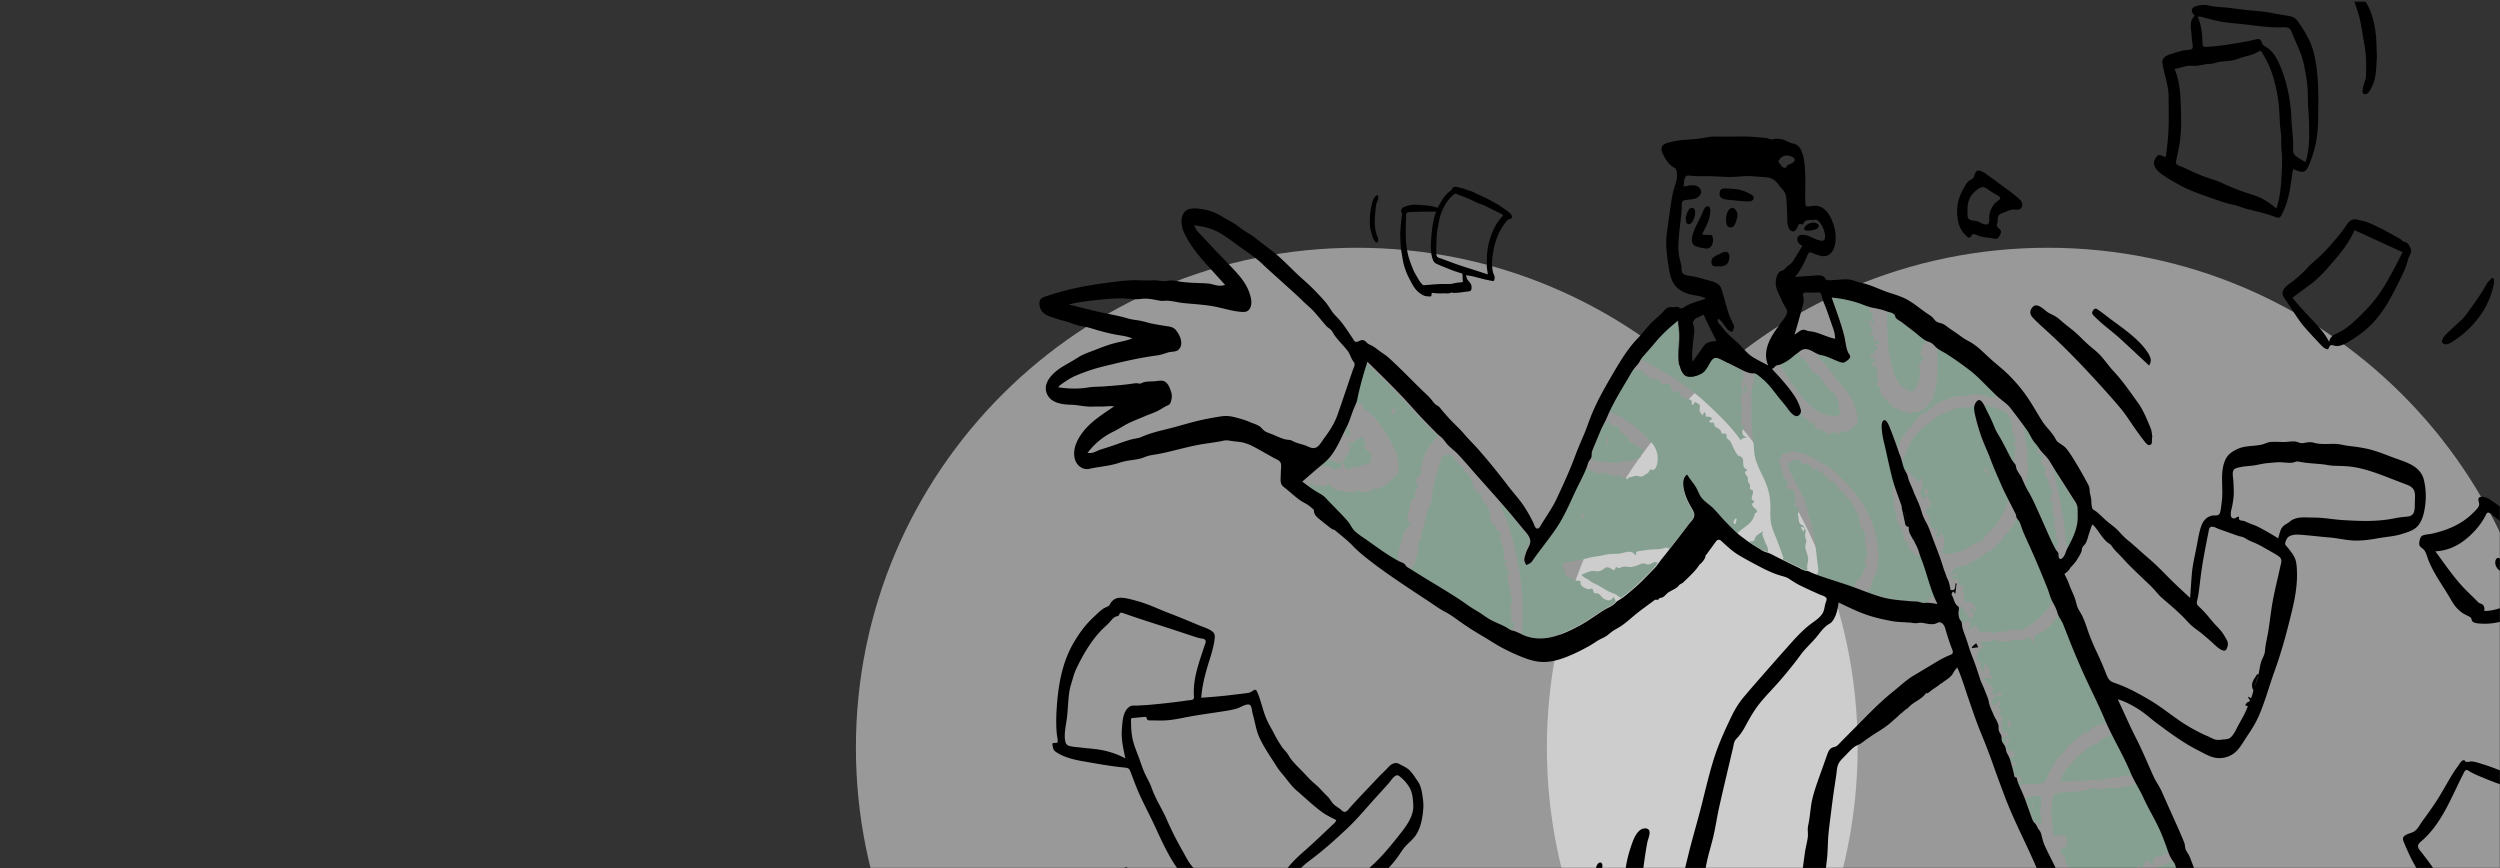 <svg width="1440" height="500" viewBox="0 0 1440 500" fill="none" xmlns="http://www.w3.org/2000/svg" preserveAspectRatio="none"><rect x="0" y="0" width="1440" height="500" fill="#333333" stroke="none"/><mask id="a" maskUnits="userSpaceOnUse" x="0" y="0" width="1440" height="500"><path fill="#FBF4F2" d="M0 .998h1440V500H0z"/></mask><g mask="url(#a)"><path d="M1179.5 718.562c-159.34 0-288.502-128.908-288.502-287.924S1020.16 142.714 1179.5 142.714c159.33 0 288.5 128.908 288.5 287.924s-129.17 287.924-288.5 287.924z" fill="#fff" fill-opacity=".5"/><path d="M781.5 718.562c-159.334 0-288.5-128.908-288.5-287.924s129.166-287.924 288.5-287.924S1070 271.622 1070 430.638 940.834 718.562 781.5 718.562z" fill="#fff" fill-opacity=".5"/><path fill-rule="evenodd" clip-rule="evenodd" d="M1011.19 309.287c1.07-1.546 2.96-2.321 4.46-3.342-.67 1.54-.73 2.006-.05 3.475.53 1.133.88 2.339 1.39 3.484.34.783.9 1.574 1.12 2.377.26.94.13 1.896.47 2.826-4.1-1.107-7.75-3.697-11.24-6.103.65-.094 2.37-.064 2.92-.54.45-.389.54-1.607.93-2.177zm-98.787-13.82c-1.79 1.423-1.79 1.423-1.852 3.841 1.506-.914 2.006-2.036 1.852-3.841zm86.751 6.348c.827.068 1.026-2.32 1.206-3.019l-.811-.113c-.373.4-1.843 3.013-.395 3.132zm-124.443 24.433c-1.171-6.48-2.6-12.921-4.502-19.229a150.325 150.325 0 00-3.104-9.175c-.978-2.618-2.84-5.459-3.165-8.205 2.962 2.671 5.374 6.015 7.928 9.073 2.441 2.927 5.002 5.797 7.306 8.831.939 1.235 1.786 2.654 1.846 4.241.064 1.74-.936 2.803-1.653 4.269-.752 1.533-1.258 3.421-1.628 5.078-.407 1.812.232 2.697.854 4.339 1.333-.656 2.481-1.019 3.454-2.205 1.034-1.261 1.908-2.677 2.884-3.982 2.129-2.844 4.28-5.671 6.398-8.525 4.245-5.724 7.964-11.502 11.149-17.872 3.225-6.448 6.112-13.071 9.257-19.561.661-1.366.934-2.864 2.699-2.862 1.305.003 2.413.812 3.64 1.131.302.089.613.143.928.161-.01.312.041.613.153.902.323.392.439.235.888.211.52-.029.895-.353 1.462-.315.788.053 1.554.572 2.295.807v-1.796c2.354 1.206 8.052 5.242 9.291.667.107.833-.117 2.334.703 2.868.542.354 1.228-.015 1.815.06.734.095 1.387.622 2.068.875.045-1.232.987-1.093 1.902-1.258 1.183-.215 2.219-.87 3.439-.661 1.213.21 2.093.752 3.312.1.819-.439 1.583-1.053 2.409-1.516.839-.471.986-.797 1.346-1.632.397-.925.326-.715 1.271-.453 2.025.56 2.811-1.876 3.168-3.527.87-4.04-.127-8.452-2.797-11.604-3.434-4.055-7.071-8.033-11.56-10.963-4.148-2.706-8.556-6.054-13.397-7.366 3.865-8.635 9.374-16.678 14.284-24.759 1.405.322 2.248 1.083 3.75.844 1.185-.187 1.131-.096 1.57 1.134.392 1.099.607 1.258 1.658 1.594 1.091.35.224-.329 1.036.528.363.382.561.797 1.011 1.112 1.651 1.153 3.808.489 5.6 1.208 1.237.497.628 1.129 1.261 1.984.671.904 1.809.433 2.738.287 1.938-.304 2.522.348 2.93 2.167.304 1.348.505 2.049 1.955 2.332.822.162 2.099-.493 2.626.036.201.202.116.77.21 1.031.169.474.467.863.806 1.232.688.749 1.63 1.365 2.566 1.757.89.372 1.829.164 2.674.489 1.331.51 1.007 1.922.962 3.04.754-.181.93-.159 1.381-.726.206-.259.093-.695.5-.806.35-.095 2.24 1.066 2.507 1.399.784.969-.01 2.338.192 3.468.198 1.122 1.113 1.969 1.836 2.795l.709-2.045c.352.456.844.782.995 1.354.08.297-.163.697-.028.998.381.846.762.31 1.473.339.625.026 2.308.502 2.011 1.48-.201.657-1.502.505-1.347 1.399.188 1.087 1.6.375 2.173.602.749.295.452.933.708 1.582.45 1.138 1.358 1.24 2.299 1.798.93.552 1.29 1.22 1.717 2.167.531 1.182.476.864 1.622.76.704-.065 1.073.078 1.353.728.228.53-.162 1.183.037 1.67.246.602 1.522 1.284 1.963 1.895 1.198 1.66 1.713 3.71 2.69 5.491.432.788.932 1.551 1.472 2.271.73.966 1.18.783 2.16 1.3 1.58.84 1.12 3.057 1.3 4.521.09.757.27 1.453.81 2.024.33.341 1.47.73 1.24 1.409-.27.822-1.18-.057-1.01 1.224.14 1.022 1.3 1.86 1.56 2.883.18.703-.05 1.373.13 2.083.2.774.81 1.361 1.1 2.09.29.732-.17 1.656.08 2.213.29.647 1.37.481 1.66 1.321.31.919-.42 2.364-.56 3.303-.08.601-.4 1.254.11 1.748.43.421 1.46.345 1.01 1.387-.2.483-.97.383-1.05 1.111-.07.561.58 1.412.93 1.792.94 1.01 2.71 1.852 1.44 3.138-.22.222-.49.118-.7.418-.24.351-.28.978-.42 1.378-.33.961-.8 1.865-1.39 2.695-2.25 3.158-5.96 4.645-8.44 7.513-3.015-2.998-6.103-5.922-8.943-9.088-2.41-2.686-4.741-5.466-7.499-7.815-1.424-1.213-3.053-2.191-4.237-3.661-1.131-1.403-1.547-3.168-2.409-4.728-1.69-3.06-4.126-5.631-5.938-8.614-3.554 2.311-2.07 8.213-1.046 11.524.625 2.024 1.51 3.964 2.549 5.811.88 1.564 2.117 3.118 2.539 4.893.344 1.439-.16 2.65-.995 3.821-1.198 1.678-2.598 3.249-3.861 4.884l-9.212 11.939c-1.112-1.603-2.947-.554-4.425-.246-2.165.452-4.4.292-6.591.498-2.298.217-4.624.598-6.901.966-2.039.33-.684 1.274-1.671 2.397-2.085-3.753-6.074-1.38-9.33-1.049-2.044.208-4.213.099-6.217.354-2.025.258-4.024.947-6.12 1.148-3.95.378-7.522 1.738-11.4 2.445-2.048.374-4.114.637-6.161 1.013-.727.133-2.009.2-2.415.947-.481.886.497 2.757.762 3.556.396 1.192.675 3.018 1.477 4.01.621.767.78.3 1.581.267.926-.04.549.16 1.189.874.79.884 1.898.89 2.996.988.501.045 1.501-.045 1.89.303.546.488.073.521.116 1.269.071 1.309 1.884 2.284 2.943 2.798.678.329 1.408.598 2.174.543.482-.034 1.055-.497 1.538-.304.686.272.633 1.564 1.03 2.11.735 1.012 1.722.261 2.686.773 1.155.612 1.81 2.066 2.907 2.786 2.175 1.427 4.678 1.585 5.76-1.093.433.897 1.455 2.287 1.072 3.189-.34.801-1.415 1.391-2.14 1.785-2.122 1.15-4.204 2.298-6.239 3.609-4.678 3.012-9.175 6.311-14.178 8.793-4.923 2.444-10.098 5.077-15.532 6.146-5.58 1.096-11.283.404-16.469-1.903.773-1.543.892-2.535.939-4.295.044-1.663.08-3.326.102-4.989.04-3.321.022-6.642-.095-9.961a138.221 138.221 0 00-2.145-19.785zm-58.958-4.758c.503-1.786 1.074-3.648 1.186-5.505.082-1.339-.416-3.33.384-4.496.338-.497.946-.669 1.143-1.265.158-.479-.083-1.438-.019-1.965.166-1.37.711-2.649 1.214-3.925 1.14-2.892 1.173-5.927 2.127-8.858.521-1.607 1.5-2.978 2.072-4.558.522-1.439.787-2.957.952-4.472.176-1.616.173-3.218.563-4.806.363-1.482.815-2.932 1.143-4.423.782-3.548 1.688-7.023 2.933-10.443.471-1.292.813-3.459 1.961-4.327.834-.631 1.931-.467 2.901-.403 1.103.075 2.009.127 2.742 1.046.938 1.174 1.535 2.45 2.621 3.553 1.106 1.122 2.487 2.091 3.482 3.309.782.957.335 1.283-.505 2.099 1.087.141 1.981-.158 2.772.663.806.836 1.417 2.223 1.929 3.249 1.153 2.313 1.284 4.392 1.627 6.895l.918-1.427c.389 1.053.951 2.147 2.069 2.581 1.37.532 1.329.359 1.332 1.891.007 2.203 1.836 3.588 2.992 5.254.649.936 1.274 2 1.7 3.052.544 1.345.199 2.228.068 3.605-.195 2.061 1.794 3.638 2.992 5.099.375.455.585.678.795 1.234.155.414-.06.674.251 1.115.563.796 1.739.583 2.192 1.56.424.916-.165 1.838-.257 2.744-.148 1.446.726 2.78 1.202 4.099.517 1.434.916 2.916 1.107 4.427.11.872.156 1.751.123 2.629-.015.406-.329 1.426-.061 1.794.345.478 1.101-.069 1.416.46.647 1.088-1.769 1.435-2.241 1.603.56.354 1.297.601 1.752 1.1.602.662.23 1.055.479 1.796.272.809 1.247 1.028 1.55 1.744.312.733-.296.89-.613 1.499-.774 1.485-.079 3.709.228 5.233.123.611.065 2.203.449 2.676.244.302.792.191 1.006.457.449.555-.023.779-.207 1.418-.232.807-.193 1.665.024 2.472.204.764.703 1.468.842 2.245.152.853-.272 1.143-.564 1.934-.65 1.765-.193 3.947.028 5.745.259 2.091-.476 4.067.072 6.004l1.75-.754-.554 2.765c-.092.454-.182.909-.273 1.363.114.591-.086.825-.596.702-1.002.288-2.548-1.287-3.375-1.752-2.484-1.401-5.165-2.406-7.744-3.616-2.679-1.256-4.921-2.953-7.376-4.555-2.529-1.65-5.196-3.063-7.661-4.809-10.663-7.553-22.223-13.924-33.342-20.795 3.115.352 3.681-3.768 4.299-5.96zm-13.188-85.929c-1.669.485-1.287 1.896-.653 3.121.641-.605 1.773-1.315 2.074-2.179.372-1.074-.462-1.221-1.421-.942zm-46.646 41.735c.089.428.186 2.177.515 2.448.299.245 1.835-.101 2.243-.122 1.288-.067 2.272.194 3.492.495 2.098.518 2.476-.785 2.486-2.734 1.612 3.177 4.298 4.767 7.729 5.38 1.534.274 3.178.601 4.732.667 1.161.05 2.468-.052 3.616-.251.728-.126 1.391-.573 2.078-.702 1.504-.28.149.801 1.235 1.089.279.073 1.331-.381 1.744-.406.664-.039 1.333.071 1.998.036 1.507-.078 1.999-.915 3.193-1.561.626-.338 1.053-.289 1.724-.195.738.103.177.348 1.038.196.277-.049.78-.359 1.007-.462 1.63-.73 2.904-1.381 4.162-2.647.92-.927 2.08-1.55 2.997-2.469.331-.331.511-.737.804-1.079.379-.444.405-.332.881-.663.543-.377.965-.589 1.296-1.186.565-1.018.543-2.425.632-3.555.302-3.85-.389-7.28-2.222-10.674-1.989-3.686-3.639-7.584-5.968-11.078-2.107-3.161-4.751-6.127-7.345-8.902-.733-.784-1.531-1.698-2.42-2.31-.577-.397-1.33-.574-1.876-1.008-1.295-1.034-.665-2.93-.665-4.367-.409.723-1.05 1.803-2.029 1.566-.644-.156-.666-.88-1.132-1.163-.359-.218-.781-.108-1.179-.15 1.566-7.672 3.584-15.416 6.107-22.837 6.895 6.754 13.795 13.557 20.49 20.512 3.454 3.589 6.643 7.418 10.081 11.021 3.614 3.786 7.307 7.495 10.961 11.242-.993.959-2.131 1.61-2.809 2.846-.623 1.135-1.34 1.996-2.198 2.969-1.939 2.197-2.866 5.47-4.066 8.116-.236.52-.3.676-.237 1.147.038.286.334.54.34.89.007.444-.204.739-.468 1.075-.248.316-.976.675-1.036 1.086-.073.491.433.819.601 1.279.741 2.022-1.693 3.453-2.515 5.039-.453.871-.662 1.751-.081 2.622.476.712 1.524.988.968 2.073-.348.678-1.317.306-1.174 1.25.078.506 1.056.98.14 1.535-.74.448-1.621-.354-1.275 1.035.154.62.986 1.244.749 1.939-.233.675-1.444.785-1.926 1.315-.607.667-.882 1.783-1.001 2.651-.411 2.961-1.093 5.647-1.773 8.554-.456 1.948.717 1.982 2.452 1.995-1.169 1.636-2.319 3.277-3.567 4.854-1.221 1.544-1.536 3.938-2.109 5.806a866.834 866.834 0 00-2.027 6.742c-.304 1.025-.515 2.026-.108 3.057.469 1.186.461 1.191.245 2.419-5.408-3.096-10.512-6.537-15.642-10.073-2.459-1.695-4.924-3.385-7.356-5.12-1.914-1.366-3.801-2.847-5.033-4.885-2.859-4.732-7.064-8.441-10.887-12.433-1.944-2.03-3.754-4.551-6.13-6.092-2.299-1.492-4.737-2.813-7.056-4.296.858-1.175 1.717-2.35 2.574-3.526z" fill="#85A090"/><path fill-rule="evenodd" clip-rule="evenodd" d="M927.041 340.862c-2.204-1.048-4.235-2.456-6.378-3.622-1.857-1.012-3.547-1.501-5.144-2.902-.668-.588-1.295-.808-2.08-1.196-.996-.492-1.753-1.364-2.637-2.018 2.256-.877 4.469-2.233 6.962-2.262 1.108-.013 2.127.38 3.234.176 1.125-.209 2.003-.785 2.898-1.448 1.624-1.202 2.344-1.024 4.103-.03.421.238.994.768 1.506.753.827-.025.702-.533 1.061-1.1.326-.514-.089-.574.508-.59.361-.009.523.487.924.565.762.148 2.2-.596 2.963-.734 1.282-.231 2.267.046 3.536.126 1.316.084 2.599-.221 3.834-.641 1.126-.382 2.208-.922 3.347-1.265 1.483-.446 1.784.133 3.154.448 2.086.479 4.109-2.519 6.02-.935-2.802 4.074-6.636 7.512-10.177 10.974-1.905 1.86-3.834 3.682-5.924 5.338-.942.748-1.904 1.472-2.863 2.199-.435.331-.873.661-1.306.996-.778.599-.706.779-1.445.434-.993-.464-1.762-1.446-2.851-1.918-1.076-.465-2.186-.844-3.245-1.348zm-1.392-89.262c-.08 1.833-1.22 3.335.39 4.885l.143-2.73c.05-.948.528-1.977-.533-2.155zm1.795-7.987c.271.797.618 1.372 1.379 1.779 1.087.58 2.593-.36 3.35.465.761.831.672 2.782 1.665 3.462.318.217.671.065 1.049.348.324.244.338.822.669 1.077.542.417 1.004-.01 1.516.233.574.273.668.926.821 1.498.149.562.146 1.287.559 1.725.503.534 1.667.913 2.28 1.293 2.208 1.37 4.414 2.743 6.622 4.115-.658.665-2.11 1.42-2.278 2.399-.114.669.35.743-.206 1.269-.252.239-1.143.493-1.447.645-1.251.627-2.52 1.178-3.889 1.475-1.629.354-3.26.187-4.882.575-1.704.405-3.382.719-5.142.68-1.502-.034-2.92-.452-4.407-.58-2.789-.24-6.405.01-8.678-1.951.226-2.015.45-3.547 1.2-5.465a407.112 407.112 0 012.105-5.27c1.441-3.536 2.91-6.947 4.742-10.289.374 2.342 1.27-.741 2.154-.765.65-.017.656.813.818 1.282zm-154.417 25.433c-1.227.304-2.213.459-3.363.987-.851.39-1.175.598-1.917-.07-.403-.361-.478-.9-.995-1.17-.511-.267-1.206-.179-1.753-.207-1.385-.074-2.771-.103-4.156-.154l4.779-4.584c.248.424.911 1.986 1.398 2.086.146.03.602-.458.848-.478.262-.021.451.098.68.199.589.261.852.865 1.51 1.025.645.159 1.376-.139 2.031-.155.179.616.638 1.727.938 2.521zm1.949-19.83c-.277-1.145.319-2.325.137-3.488l.395-.591c.308.686.505 1.361.923 1.998.347.529.892.975 1.127 1.579.427 1.097-.109 1.999-.647 2.971-.719-.803-1.67-1.375-1.935-2.469zm9.475 2.47c.967.022.598.472.729 1.193.084.454.308.859.556 1.241.496.77 1.69 1.544 1.009 2.585-.58.884-.611-.22-1.094.214-.506.454 2.836 3.858 3.336 4.044.272.101.569-.208.826.009.232.197-.082 2.157-.072 2.557.025 1.048.095 2.178-.76 2.928-.993.87-2.628.902-3.804 1.397-.806.339-1.56.824-2.41 1.052-.895.239-1.666-.259-2.437-.143-.58.086-1.713 1.026-2.299 1.306-.788.376-.94.434-1.708.142-.423-.161-1.248-.472-1.535-.839-.432-.554-.101-.546-.159-1.301-.104-1.377-1.547-1.217-2.538-1.606 1.961-.586 3.045-2.69 4.011-4.407.425-.757 1.291-1.662 1.521-2.51.287-1.062-.506-1.748-.984-2.635.65.264 3.2 1.433 1.973.052-.383-.429-2.749-1.13-1.785-2.249.58-.673 1.333.701 2.004.568.778-.155 1.7-1.456 2.35-1.886.784-.518 2.315-1.733 3.27-1.712zm235.299 39.335a34.89 34.89 0 00-1.54-9.673c-1.95-6.439-6.1-12.082-7.44-18.724-.64-3.196-.43-6.437-1.05-9.64-.65-3.375-.62-6.832-.74-10.256-.12-3.373-.25-6.748-.2-10.124.01-1.211.35-2.894.04-4.066-.25-.983-.65-.614-1.48-.969.58-.356 1.77-.533 1.89-1.275.09-.509-.41-1.066-.38-1.627.02-.461.24-.925.37-1.355.74-2.363 1.78-5.998.43-8.267.81-.137 1.14-.389 1.89-.046.81.369 1.62 1.19 2.32 1.747 1.4 1.108 2.79 2.231 4.04 3.502 2.37 2.394 4.31 5.153 6.37 7.801 2.05 2.64 4.17 5.254 6.28 7.846 1.64 2.015 4.25 5.083 6.54 2.369.68.911 1.12 1.828 2.24 2.27 1.37.539 1.96 1.099 2.95 2.257.2.234.79 1.228 1.05 1.321.52.189.22-.164.63-.426.64-.413.94-.693 1.17.447.1.506-.17.983.08 1.485.23.466.94.931 1.38 1.185 1 .591 2.15.533 3.22.895 1.79.597 2.92 3.294 4.88 2.002.71-.47 1.27-1.202 2.2-.703.69.372.8 1.292 1.8.928.52-.19.95-.873 1.55-1.094.43-.156.89-.219 1.34-.272.99-.12 2-.077 2.97-.386 2.09-.672 3.53-2.528 4.96-4.094 1.07-1.168.74-1.9.44-3.384a80.873 80.873 0 00-.82-3.771c-.62-2.48-1.42-4.928-2.61-7.195-1.39-2.638-3.41-4.85-5.27-7.162-3.85-4.809-7.48-9.88-11.66-14.41-.79-.85-2.13-1.775-1.99-3.071.16-1.424 1.78-.732 2.77-.485 2.66.662 5.11 1.95 7.66 2.947 1.4.551 3.29 1.627 4.79.921 1.42-.667 3.67-2.457 2.88-4.096-.61-1.258-1.27-2.17-1.59-3.592-.29-1.269-.47-2.565-.74-3.839-.63-3.027-1.43-6.014-2.33-8.97-1.72-5.642-3.83-11.157-5.72-16.741 7.77.699 14.86 2.957 22.16 5.564-.34.71-.99 1.728-.73 2.559.32 1.024 1.7.681 2.05 1.385.4.832-.83 1.31-.46 2.377.3.896 1.19 1.931 1.7 2.737-2.4 1.539-1.47-1.659-3.14-1.878-.47 2.545.6 3.743 1.6 5.884.88 1.907-1.15 1.725-1.57 3.151 1.17.193 1.97-.342 2.48 1.033.22.585-.11 2.726.59 2.785.52.044.35-.893.77-.981.52-.109 1.84 1.757 2.17 2.107-1.41 0-2.19.15-3.53.685.87.847 1.75 1.677 2.65 2.488-.83.341-2.23.418-2.65 1.335-.39.854.2 2.396.29 3.281-.36-.53-.87-1.781-1.42-2.122-.72-.449-.92-.004-.88.978.08 1.806 2.44 1.689 2.77 3.129.33 1.424-1.71.432-1.76 1.848-.03.806.91 1.496.44 2.349 1.05-.584 1.17-.929 1.74-2.07.4 1.444 1.26 3.729.79 5.227-.39 1.224-1.2.922-.27 2.108.34.439.82.784.83 1.382.03 1.382-1.95 2.453-.41 3.683.59.478 1.24.531 1.54 1.361.26.717 0 1.675.21 2.455.42 1.552 1.55 2.704 2.68 3.788 1 .968 1.92 2.091 3.02 2.933.6.458.82.726 1.23 1.322.17.254-.04.493.19.729.27.275.96.246 1.33.317 1.2.234 2.66.718 3.06 2.051 1.46-1.108 2.96.239 4.38.678.7.217 1.35.272 2.02-.1 1.07-.594 1.02-.682 2.3-.497 3.57.514 6.5-3.194 8.49-5.688 1.44-1.815 2.24-4.074 2.62-6.341.44-2.663.9-5.306 1.15-7.999.51-5.643.31-11.199.11-16.851 6.59 3.468 12.76 7.986 18.67 12.502 5.88 4.504 10.91 10.14 16.2 15.332-1.34.087-2.64.563-3.99.59-.66.014-1.31-.066-1.93-.343a3.987 3.987 0 01-.92-.589c-.24-.489-.58-.573-1.02-.255-1.32-.108-2.55-.382-3.88-.573-1.68-.242-3.47.264-5.12.549-3.08.533-6.36.179-9.34 1.136-2.61.839-5.33 2.037-7.84 3.121-2.42 1.044-4.55 3.329-6.6 4.961-1.18.941-2.48 1.343-3.72 2.114-1.21.744-2.12 2.367-2.97 3.464-2.05 2.652-4.35 5.101-6.4 7.738-.92 1.179-1.75 2.457-2.27 3.866-.27.718-.29 1.525-.55 2.225-.23.628-.67.989-1.05 1.522-1.26-3.386-2.48-6.786-3.78-10.155-.5-1.294-2.74-7.511-4.5-5.127-1.51 2.052-.65 6.266-.18 8.556.63 3.069 1.33 6.125 2.02 9.183 1.37 6.065 2.62 12.188 4.36 18.159.11.386.33.854.36 1.256.05.695.29.3-.19.785-.24.247-.82.173-1.05.469-.42.54-.28 2.418-.25 3.075.06 1.247.76 1.795 1.09 2.905.28.97-.2 1.967-.21 2.945-.03 2.424 1.23 5.061 1.67 7.461.28 1.523-.6 3.935 1.55 4.227-.54.896.09 1.277.56 1.938.58.821.62 1.649.99 2.596.32.834.83 1.409.92 2.238.08.753-.26 1.473 0 2.238.31.902.88 1.006 1.64 1.398.74.381.52-.062.78.677.11.325-.04 1.076.03 1.453.33 1.775 1.75 2.962 2.93 4.205.44.465 1.02 1.545 1.56 1.832.79.42 1.98-.309 2.71.079.66.357 1.36 3.2 1.61 3.891.52 1.469 1.02 2.95 1.51 4.428 1.82 5.413 3.62 10.838 5.42 16.258-.86-.021-2.3-.968-3.14-.58-.95.444-.34 1.753-.7 2.467-.25.51-1.75.433-2.45.47-1.17.064-1.7-.272-2.75-.576-1.82-.527-4.11-.343-6-.548-4.19-.454-8.5-.582-12.62-1.499-3.94-.878-7.72-2.337-11.59-3.472 1.8-.949 2.14-3.287 2.66-5.067.28-.985.39-1.764.95-2.658.64-1.035 1.19-2.086 1.6-3.24 1.58-4.482 1.65-10.037 1.12-14.708-1.09-9.545-4.5-18.482-9.75-26.492-2.51-3.83-5.41-7.362-8.63-10.623-3.28-3.327-6.65-6.968-10.5-9.649-1.74-1.216-3.78-1.643-5.3-3.09-1.17-1.11-3.05-1.355-4.48-2.139-2.01-1.096-3.71-1.958-5.97-2.419-1.66-.34-3.52-1.185-5.25-.97-1.18.147-.74.699-1.43 1.242-.92.719-.59-.294-1.27-.548-.57-.215-.94.332-1.41.505-.22.079-1.2.065-1.15.034-.52.318-.43 1.443-.73 1.974-.33.573-.8.962-1.01 1.611-.27.87-.08 1.528.28 2.268.41.816 1.02 1.217.04 2.009 2.44 1.598.93 4.809 2.77 6.746.62.658 2.02 1.577 2 2.599-.03 1.102-2.01 1.538-.99 2.639.93 1 2.93.526 4.01 1.417 1.08.899.72 2.444.82 3.68.07.946.99 2.087.61 3-.25.599-.69.51-.71 1.164-.01.529.43 1.234.57 1.746l1.22-.531c.19.713.52 1.403.61 2.142.11.867-.24 1.285-.43 2.057-.18.776.24 2.122.32 3.049.09 1.061.19 2.175.95 2.998.44.488 1.06.564 1.54.941.45.353.59.825.9 1.292l-2.1-.616c.28 1.333.79 1.872 1.68 2.92.14-.77.29-1.538.44-2.308.25.808.71 1.45.66 2.321-.03.743-.37 1.457-.37 2.224-.01 1.495 1.1 2.474.64 3.912-.54 1.739-.66 2.652-.12 4.432.48 1.559 1.14 3.112 1.26 4.754.13 1.855-.71 3.45-.54 5.334.08.872.45 1.488-.53 1.584-.86.087-1.81-.63-2.56-.987-3.71-1.763-7.4-3.553-11.1-5.335.69-.958.52-.988.09-2.167-.32-.888-.65-1.777-.97-2.665-.68-1.888-1.37-3.774-2.08-5.654-1.31-3.5-3.07-6.958-3.71-10.663-.58-3.346-.28-6.681-.33-10.049zm163.18 167.187c.43-.979 1.1-1.156 2.11-1.351 4.37-.838 8.77-.843 13.18-1.247 1.25-.114 2.5-.291 3.72-.595 1.03-.256 1.99-.825 3-1.064 2-.477 3.99.846 5.99.749 1.02-.05 1.89-.658 2.86-.914.8-.21 1.53-.046 2.34.006 1.58.101 3.18.021 4.75-.142a36.01 36.01 0 005.74-1.051c1.25-.338 3.13-.699 4.05-1.649 2.1 3.212 3.86 6.574 5.38 10.088 1.48 3.418 3.44 6.649 5.25 9.908 3.67 6.64 6.3 13.77 8.78 20.911-1.37-.628-2.36-1.268-3.39.151-.97 1.341-2.12.902-3.69 1.155-2.52.406-2.79 3.189-3.34 5.269-.82-1.013-1.63-2.025-2.45-3.037-.65.727-1.7 1.104-2.24 1.94-.34.535-.14 1.031-.35 1.541-.18.474-.66.666-1.03 1.002-2.49-3.184-4.83 2.805-5.13 4.854-.32-.794-.63-1.588-.94-2.381-.44.48-1.05.89-1.4 1.45-.21.349-.2.972-.43 1.263-.35.432-.57.242-1.07.361-.79.192-.64.147-1.1.759-1.39 1.849-3.46 3.271-4.63 5.261-1.47 2.501-3.47 5.078-4.35 7.842-.51 1.584-.73 3.07-1.56 4.544-.43.776-1.18 1.44-1.58 2.197-.48.942.38 1.33.28 2.173-.1.849-1.51 1.674-2.21 1.938-1.1.414-2.41.284-3.57.318-1.5.043-3.27-.012-4.72-.442-1.27-.376-1.17-1.025-1.52-2.139-.41-1.321-1.13-2.586-1.7-3.843-.86-1.87-1.27-3.117 1.28-3.677-1.46-.245-3.86-.676-3.39-2.637.22-.942 1.07-1.574.94-2.614-.13-1.059-.95-1.416-1.73-1.967-1.49-1.041-2.55-2.985-3.09-4.669-.3-.936-.38-1.666-.06-2.605.49-1.481.76-2.691.88-4.272-.68.072-1.35.144-2.03.215.15-.597.17-1.073.45-1.622.09-.179.56-.319.53-.572-.05-.438-.64-.429-.9-.736-.67-.79-.87-2.637-1.15-3.595-.26-.91-.4-2.015-.9-2.832-.92-1.522-2.06.625-1.83-1.535.11-1.095.2-2.716 1.56-2.875 1.63-.189 2.1.451 1.95-1.496-.11-1.377.26-4.333-1.22-5.073-.7-.353-1.86-.31-2.65-.376-.94-.079-1.68.419-2.55.39-1.45-.05-1.37-2.117-1.54-3.169-.73-4.673-1.1-9.429-.65-14.15.18-1.863.3-4.207 1.07-5.958z" fill="#85A090"/><path fill-rule="evenodd" clip-rule="evenodd" d="M1145.07 273.736c.09-3.411.09-3.411-1.8-4.704-.5 2.171.74 3.261 1.8 4.704zm-34.45 8.705c-.41-.813-2.1-.575-2.81-.565.33.688 1.49 2.362 1.84 3.64.4-.741 1.37-2.283.97-3.075zm4.43 24.159c-.74-.586-.57-.557-.93-1.264-.27-.548-.2-.836-.79-1.2-1.19-.735-1.37-.732-1.68-2.302-.26-1.368-.15-3.318-.76-4.584-.43-.907-1.85-.991-1.87-2.13-.05-2.214 3.96-3.342 3.19-5.574-.23-.665-.95-.872-1.26-1.443-.18-.349-.05-.806-.12-1.178-.13-.834-.36-1.015-1.13-1.234.08.382.08.721-.05.974-.5.979-2.52-.193-2.98-.868-.94-1.392-.07-3.704.24-5.156.43-1.974.36-3.476.2-5.456-.86.942-1.71 1.882-2.58 2.825-.46-1.425-.55-2.191-1.85-3.082-1.22-.826-1.69-1.374-2.47-2.599-.3-.466-.5-.983-1.08-1.147-.58-.16-1.52.458-2 .22-.3-.149-.63-1.693-.73-1.97l-.96-2.625c1.84-4.635 3.34-9.549 6.09-13.764 2.51-3.862 6.16-6.984 9.84-9.726 1.84-1.369 3.7-2.762 5.63-4.001 1.94-1.246 4.03-1.696 6.1-2.625 2.07-.932 4.45-1.897 6.75-2.014 1.17-.059 2.3.214 3.47.06 1.29-.17 2.54-.608 3.82-.826.01 6.718 2.46 13.532 4.75 19.781 1.04 2.843 2.54 5.468 3.63 8.29 1.1 2.839 2.19 5.672 3.39 8.474 2.47 5.773 4.72 11.794 7.9 17.224.29.481.61.824.44 1.251-.05.122-.45.367-.56.474-.32.33-.58.719-.81 1.121-.52.948-.76 2.016-1.14 3.019-.89 2.297-2.47 4.551-3.69 6.702-1.39 2.457-3.26 4.605-5.31 6.549-.97.915-2.39 1.757-2.98 2.97-.45.95-.47 2.067-.79 3.06-.11-.794-.23-1.589-.34-2.383-.84 1.788-3.02 1.954-4.59 2.845-1.99 1.129-3.73 2.52-5.85 3.433-2.14.919-4.38 1.66-6.68 2.036-1.15.187-2.35.326-3.52.276-1.19-.053-2.05-.629-3.13-1.052 3.39-2.917 2.16-7.975.22-11.338-.59 1.307-1.19 2.614-1.78 3.92-.39-.93-1.74-1.806-1.14-2.898.36-.66.83-.49.94-1.254.08-.581-.32-1.376-.6-1.871-.26.691-.36 1.325-.45 2.06zm9.88 21.753c.76-1.679 3.89-2.068 5.47-2.39 2.6-.533 5.09-2.068 7.43-3.289 2.24-1.171 4.14-2.263 5.95-4.006.85-.814 1.55-.988 2.59-1.455 1-.447 1.69-1.149 2.41-1.952 1.52-1.677 3.5-2.949 4.65-4.919 1.16-2.001 2.78-3.279 4.21-5.08 1.67-2.109 2.86-4.548 4.32-6.8 2.61 2.807 3.32 7.188 4.9 10.595 1.97 4.246 3.86 8.532 5.71 12.832 3.32 7.713 6.55 15.475 9.44 23.36.11.29.68 1.254.58 1.565-.1.304-.83.637-1.06.885-.62.647-1 1.441-1.49 2.181a29.298 29.298 0 01-3.04 3.796c-2.51 2.671-5.42 5.172-8.62 6.985-1.38.788-3.36 2.349-4.95 2.214-2.04-.174-3.59-.311-5.64.151-2 .45-3.75.842-5.81.786-.8-.021-1.64-.128-2.41.188-.55.226-.94.855-1.56.882-.78.036-1.25-.699-1.97-.965-.63-.233-1.31-.267-1.97-.235-.97.048-3.24.921-4.01.173-.84-.808-.52-3.142-2.1-3.448-1.16-.228-3.53 1.903-4.48 2.5.41-1.238 1.83-3.661 1.06-4.961-.33-.564-.8-.664-1.47-.529-.77.157-.84.711-1.45 1.056-3.35 1.876-3.05-7.045-2.94-8.411l2.55-.147c0 .783-.25 2.537.28 2.855.44.264 2.01 0 2.56 0-1.16 1.104-1.7 2.049.05 2.992 1.2.643 2.68-.072 2.8-1.54.14-1.537-2.27-1.772-1.83-3.29.6-2.037 2.39 1.413 2.72 2.015.48-1.768.18-3.387-1.01-4.785-1.4-1.657-3.01-1.757-5-1.233-.19-.837-.62-1.414-.85-2.178-.28-.912.14-.694.54-1.486.66-1.289-.65-1.737-.9-2.845-.15-.662.12-1.24.45-1.794.36-.615 1.05-1.039.02-1.376-.76-.25-1.67.483-2.39-.176-.78-.716-.5-2.208-.92-3.098-.64-1.343-1.35-.514-2.39-.137-.78.283-1.02.257-1.11-.603-.05-.43.01-.859.34-1.163.54-.496 1.29-.142 1.89-.308.83-.225.87-.745 1.18-1.49-1.43-.127-1.46.331-2.76.881-1.04.437-2.17.372-3.22-.011.73-.259 1.61-.324 2.26-.773.82-.572.63-1.239.99-2.019zm-89.7-48.608c-1.43-2.626-2.72-5.315-4-8.012-.77-1.638-2.45-3.902-.46-5.253 1.35-.91 3.8-2.189 5.5-1.501 1.45.583 2.24 3.989 4.22 1.756.37 1.03 1.6.861 2.33 1.419.55.414.5.834.83 1.366.35.55.93.928 1.35 1.409.38-.741.77-1.337 1.29-1.995.45.759.35 1.222.6 1.988.14.442.27.748.73.92 1.06.396 2.1-.902 2.64-1.617-.32 1.116-.48 2.416.28 3.39.6.755 1.56.903 2.12 1.692.62.885.66 1.556 1.79 1.921.21.069.96.261 1.2.257.24-.005.36-.43.47-.428.34.01.92.43 1.24.575-.7.878-.43 1.245.32 1.817.92.693.87.765 1.32 1.827.21.506.46.963.96 1.242.5.281 1.17.042 1.59.333.85.589.75 2.115 1.42 2.859.9 1.003 2.03 1.698 2.86 2.821.84 1.132 1.51 2.375 2.15 3.625 1.24 2.423 2.9 4.682 3.07 7.437.07 1.134-.03 2.644.5 3.696.53 1.065 1.67 1.495 2.11 2.731.37 1.048.61 2.355.74 3.456.16 1.33-.67 2.336-.09 3.626.55 1.228.66 2.112.77 3.468.1 1.259 1.09 2.114.48 3.189-.59 1.043-1.2 1.808-1.37 3.065-.18 1.364.04 1.859 1.22 2.435-.72 1.214-1.5 2.155-1.9 3.528-.38 1.316-.87 2.46-1.71 3.558-1.65 2.173-3.75 3.32-3.71 6.344l-22.56-7.533c2.9-.545 1.42-5.62 1.23-7.516-.35-3.474-.72-6.965-1.22-10.42-.44-2.974-1.28-5.857-1.75-8.828-.23-1.539-.46-3.087-.87-4.595-.35-1.313-1.09-2.545-1.39-3.833-.67-2.923-1.08-5.641-2.3-8.436-1.17-2.677-2.61-5.219-4-7.783zm219.03 258.784c-.59-.412-1.15-.332-1.84-.406-1.78-.193-3.31-.585-5.05-1.093-2.08-.608-4.29-.96-6.42-1.329-2.05-.354-4.12-.269-6.12-.868-1.99-.599-3.59-1.159-5.7-1.241-2.29-.09-3.65-1.159-5.53.758-1.68-2.348-4.12-2.333-6.8-2.704-.97-.134-2.09-.003-2.3-1.151-.2-1.069.65-2.485 1.11-3.353 2.47-4.604 4.56-9.473 7.84-13.577 3.22-4.025 7.39-8.484 11.94-10.998 2.47-1.363 5.32-2.113 7.93-3.138 2.84-1.111 5.61-2.374 8.41-3.575 1.45 1.555 1.57 3.436 2.3 5.407.68 1.837 1.84 3.455 2.46 5.317 1.24 3.732 2.3 7.427 3.85 11.058 3.27 7.675 6.45 15.322 9.42 23.123-4.68-.726-9.24-1.183-13.97-1.477-.93-.058-.87-.287-1.53-.753zm-247.86-286.61c-1.34.143-2.93.488-3.78 1.637-3.635-5.257-8.005-9.953-12.551-14.435-4.416-4.354-8.9-8.659-13.74-12.547-9.791-7.864-20.602-14.177-31.786-19.836 3.545-4.076 7.031-8.211 10.601-12.262 3.334-3.78 7.259-6.968 11.153-10.148.313 3.155.862 6.383.833 9.555-.027 3.197-.466 6.379-.509 9.575-.037 2.597.047 5.365.716 7.886.516 1.952 1.682 4.805 3.819 5.427 2.913.849 7.851-.59 10.031-2.634 1.878-1.76 2.87-4.385 4.361-6.444 1.021-1.408 2.093-2.009 3.812-1.45 2.572.837 5.05 2.362 7.466 3.569 2.731 1.364 5.454 2.748 8.184 4.111-.19.134-1.3.704-1.35.956-.01.078.63 1.395.65 1.653.07 1.022-.42 2.003-.73 2.948-.33 1.008-.59 2.056-.55 3.125.05 1.135.67 1.914.9 2.954.23 1.097-.58 1.484-.99 2.44-.43.978-.45 2.036-.27 3.073.16.845.67 1.718.66 2.571 0 .46-.39.971-.25 1.443.13.47.69.736 1.01 1.048-1.47.967-1.74.826-1.16 2.405.42 1.137.27 2.259.08 3.424-.1.633-.75 2.321-.31 2.961.41.586 1.74.128 2.35.106-.23 1.182-.55 1.058-1.1 2.037-.37.638-.33 1.466-.29 2.178.1 1.841 1.23 2.046 2.74 2.674zm216.91 194.925c-1.98.579-3.88 1.011-5.95 1.148-1.78.12-3.63.17-5.29.927-.61.278-1.27 1.032-1.93 1.02-.8-.013-.55-.552-1.1-.903-.53-.334-.93.041-1.45.182-.77.21-1.55.202-2.35.228-2.22.074-4.44.119-6.66.175-2 .049-3.94.376-5.93.388-2.1.013-4.2 0-6.3 0 1.65-3.172 3.04-6.498 5.62-9.039 1.31-1.286 2.41-2.726 3.65-4.075 1.23-1.339 2.74-2.294 4.1-3.476 1.44-1.242 2.6-2.539 4.27-3.492.7-.393 1.47-.911 2.23-1.144.62-.192 1.24-.11 1.81-.449.68-.398 1.28-1.223 1.94-1.695.68-.494 1.41-.925 2.15-1.334 1.47-.818 3.01-1.522 4.44-2.42 4.4 8.121 8.35 16.327 11.97 24.829-1.61-1.274-3.31-1.429-5.22-.87zm-115.06-248.621c-.41.486-.87.973-1.14 1.553-.32.668-.13 1.312-.33 1.95-.23.787-1.14 1.138-.59 2.126.38.673 1.28.832 1.54 1.619.46 1.413-1.16 2.713-1.8 3.825-.38.663-.65 1.366-.5 2.133.1.47.51.819.62 1.234.18.728 0-.011-.09.729-.09.767-.4 1.572-.46 2.378-.06.838.24 1.74.08 2.552-.34 1.781-1.63 4.246-2.67 5.744-.89 1.298-1.63 1.759-3.11 1.177-7.87-3.103-9.46-11.614-11.05-18.885-.95-4.309-1.48-8.466-1.53-12.873-.06-4.611-.41-9.226-.07-13.834 1.3.374 2.93.507 3.83 1.625.48.598.5 1.349.96 1.891.63.746 1.95 1.379 2.77 1.991 4.12 3.081 8.25 6.161 12.37 9.241.58.43 1.16.86 1.73 1.29.59.442.76.372.66 1.014-.07.506-.9 1.145-1.22 1.52zm-55.27 25.686c.74.964 2.15 1.182 3.05 2.072.87.862 1.38 1.956 1.79 3.082.56 1.494 1.16 2.573 1.2 4.191.03 1.505.51 2.884.74 4.353.15.995.1 1.3-.91 1.592-1.4.406-3.1.37-4.53.223-6.88-.701-12.3-6.018-16.48-10.991-4.78-5.699-8.58-12.085-12.7-18.249 1.97-1.11 4.11-1.938 5.99-3.203 1.77-1.19 3.35-2.685 5.09-3.94.23.723.23 1.549.53 2.249.34.797.82.929 1.54 1.382 1.31.816 2.36 1.935 3.2 3.206.77 1.168 1.15 2.658 2.08 3.692.86.968 2.12 1.354 3.1 2.127 1.45 1.137 2.64 3.17 3.81 4.592.95 1.16 1.61 2.465 2.5 3.622zm128.25 62.546c-.26.722-.82 1.733-.41 2.499.73 1.397 1.46-.665 2.19-.998-.17 1.199-.3 2.395-.61 3.566-.21.79-.49 1.593-.34 2.423.16.887.89 1.386.89 2.286.01.838-.43 1.697-.56 2.525 1.39-.163 1.69-.342 2.52.7-.34.106-1.19.178-1.46.402-.4.325-.19.169-.29.775-.12.807.04 2.146.06 3.013.04 1.005.61.821 1.05 1.509.3.48.22 1.406.15 1.938-.11.733-.72 1.539-.63 2.275.11.892.95.944 1.37 1.61.55.875.07 1.517-.18 2.416-.34 1.232-.29 2.52-.45 3.777-6.03-12.129-10.76-24.875-17.51-36.628a32.1 32.1 0 01-.49-.86l.6-.354c.09-.589.06-1.321.11-1.977.12-1.419.51-2.795.69-4.204.2-1.575-.15-3.088.01-4.648.05-.54.18-1.075.19-1.62.02-.822-.43-1.425-.5-2.151-.06-.743.37-1.733.38-2.531 0-.627-.07-1.252-.16-1.872-.24-1.658-.74-3.267-.99-4.925-.51-3.404-.55-6.865-1.13-10.264.91 1.338 1.94 2.593 2.84 3.938.9 1.34 1.48 2.817 2.29 4.199.69 1.169 1.53 2.237 2.42 3.257.75.849.74.794.44 1.849-.13.452-.3.983-.23 1.462.31 2.064 3.4 1.367 2.96 3.613-.23 1.135-1.09 2.178-.62 3.392.41 1.088 1.66 1.643 2.14 2.724.52 1.19-.18 2.01-.23 3.166-.03 1.007.42 1.791 1.11 2.478.94.945.9 1.564 1.14 2.903a10.63 10.63 0 001.25 3.362c.6 1.029 1.34 1.339 1.02 2.497-.22.838-.73 1.658-1.03 2.478zm14.37 18.573c-1.04 3.958-2.63 7.77-4.82 11.208-.37-2.008-.96-3.94-1.06-5.991-.1-2.031-.17-4.045-.39-6.068-.42-3.787-1.13-7.533-1.9-11.258-1.63-7.819-3.17-15.648-4.83-23.459a1794.952 1794.952 0 0110.9 17.444c.96 1.562 2.73 3.518 3 5.374.3 2.101.1 4.569.03 6.695-.07 2.068-.41 4.059-.93 6.055zm-34.56-46.84c-.05.536-.42 1.129-.53 1.679-.12.653-.11 1.325-.13 1.987-.04 1.6-.11 3.2-.16 4.8-3.24-4.449-4.97-9.741-7.89-14.382-1.26-2.01-2.66-3.953-3.59-6.145-1.02-2.409-1.95-4.806-3.13-7.149-.64-1.28-1.3-2.55-1.94-3.832-.3-.615-.62-.904-.3-1.503.14-.254.59-.589.86-.646.84-.178 1.33.811 2 1.147.9.459 2.05.303 3 .624 2.2.738 4.3 2.105 6.45 3.001.69.285 1.18.398 1.13 1.217-.05.728-.8.58-.03 1.213.42.343.97.184 1.45.136 0 1.572-.32 2.524.45 3.926.61 1.122.36 1.98.43 3.165.09 1.358.61 2.765 1.13 4.016.47 1.174 1.18 2.091.49 3.315-.38.675-1.2 1.169-.73 1.94.43.691 1.12.432 1.04 1.491zm9.32 208.145c2.33-1.382.13-2.787 0-4.079v4.079zm3.57-7.893c.35.017 1.55.144 1.77.509.1.162-.09 1.664-.09 1.891 0 1.15.12 2.297.06 3.446-.07 1.177-.66 2.26-.71 3.389-.05 1.062.63 1.63.94 2.575.42 1.246-.14 4.676-1.53 5.024-.03-.295-.09-2.568-.29-2.664-.67-.315-.99 1.403-1.18 1.873-1.84-1.82-2.39-4.317-3.25-6.758-1-2.81-1.99-5.62-2.98-8.429 1.22-.121 2.44-.195 3.66-.355 1.18-.155 2.4-.558 3.6-.501z" fill="#85A090"/><path fill-rule="evenodd" clip-rule="evenodd" d="M1006.4 226.427c-.68-.62-1.74-1.025-1.86-2.035-.13-1 .82-2.662 1.11-3.579l.75 5.614zm151.26 192.298c1.77-.008-.15-3.686-.43-4.53-.56.953-1.9 4.54.43 4.53zm-14.77-46.524c-.69-.416-2.01-.901-2.39-1.689-.44-.912.46-.903 1.26-.958.93-.066 2.17-.127 3.08.051.94.183 1.34.398 2.22-.156.5-.314.98-1.093 1.55-1.207.6-.118 1.29.511 1.8.749 1.8.83 3.71.293 5.62.384.72.034 1.32.205 1.98-.104.86-.397 1.05-.925 2.1-.854 1.71.115 3.01.633 4.76.169 1.08-.287 2.57-1.427 3.73-1.076 1.08.327 1.65 2.025 2.5 2.744.29-1.48.45-3.117 1.59-4.228 1.27-1.244 3.33-1.691 4.81-2.712 3.33-2.308 5.74-5.628 8.28-8.721 1.61 2.428 2.76 4.654 3.83 7.381 1.03 2.603 2.03 5.216 3.06 7.818 2.07 5.239 4.28 10.428 6.55 15.585 4.61 10.473 9.78 20.659 14.31 31.171-3.1.076-6.13 1.596-8.8 3.055-.7.381-.73.532-1.17 1.135-.22.29-.52 1.001-.91 1.098-.23.056-.97-.352-1.33-.299-.55.079-.93.433-1.34.759-2.61 2.05-5.22 4.212-7.69 6.428-1.14 1.017-1.91 1.978-2.68 3.288-.85 1.446-1.77 2.365-3.06 3.419-2.1 1.701-3.3 4.686-4.76 6.962-.84 1.308-1.66 2.636-2.3 4.053-.58 1.283-.79 2.822-1.84 3.826-2.24 2.119-5.73.902-8.44 1.253-1.06.138-1.32.438-2.28.009-.01-.377-.15-.511-.43-.403-.31.08-.6.223-.86.427-.7.383-1.38.844-2.06 1.264-.4-.981-.8-1.961-1.19-2.943.44-.009 2.06.187 2.31-.487.22-.566-.67-.724-1.01-1.074-.37-.389-.59-1.654-1.31-1.629-.59.022-.56.54-.55 1.047-1.28.026-1.27-1.084-1.48-2.03-.15-.636-.36-1.264-.52-1.896-.11-.428-.83-2.176-.65-2.542.46-.915 3.38-.858 1.52-1.972-.6-.356-1.99-.242-2.45-.744-.37-.402-.4-2.049-.51-2.6.87.06 1.92.586 2.45-.187.77-1.117-.36-2.822-.92-3.755-.74.577-1.2 1.209-2.04.54-.9-.716-1.71-2.052-2.05-3.083.97-.029.8.163 1.29-.593.28-.432.36-1.181.5-1.665.29-.994.87-1.752-.34-2.017-.75-.166-.93.007-1.15.72-.29.939-.19 2.549-.3 3.553-1.18-1.481-2.38-3.076-1.94-5.083.75.743.83.541 1.73-.036.9-.577 1.79-1.176 2.68-1.767-1.13-1.024-2.92-.033-4.04-.873-.75-.571-.37-2.323-.42-3.111-.06-.992-.49-1.993-.43-2.986.06-1.073 1.29-1.544.64-2.528-.46-.689-1.53-.585-1.72-1.618-.2-1.036.85-1.66 1.63-2.112-1.16-.375-3.38-.775-2.34-2.319.5-.731 1.1-.794 1.08-1.831 0-.749-.5-1.559-.82-2.211-.43.989-1.07 3.313-2.42 3.234-1.12-.066-2.11-1.072-1.79-2.085.99-3.123 3.82-3.35 6.58-3.937-.52-1.892-1.88-1.783-3.25-.822-.81.568-1.32 1.047-2.35.461-1.08-.61-.56-.838-.08-1.714.97-1.783-.38-2.806-1.69-3.845-.76-.599-1.12-1.348-1.77-1.998-.66-.664-1.74-.81-2.57-1.201 1-.488 1.91-.997 3.02-.616.74.253 1.28.749 2.13.321 1.89-.956-.57-1.2-.82-1.99-.14-.448.34-1.36.16-1.997-.19-.652-.59-1.204-.96-1.765-.76-1.193-1.6-2.399-1.15-3.886-.92 1.064-1.23 1.297-1.31 2.794-.06 1.327-.07 2.662-.34 3.97-.06-1.928-1.83-3.214-2.13-5.068-.09-.579.38-1.996-.17-2.305-.43-.242-1.31.375-1.77.378.32-1.762.37-3.618.97-5.32.58-1.666 2.1-2.307 3.37-3.398z" fill="#85A090"/><path fill-rule="evenodd" clip-rule="evenodd" d="M657.1 184.805c2.351.491 4.615 1.249 6.982 1.698a197.83 197.83 0 008.445 1.43c1.898.275 3.617.708 4.864 2.291 2.321 2.949 4.658 8.035 1.461 11.167-1.503 1.47-4.139 1.007-6.071 1.619-2.151.682-4.156 1.439-6.412 1.733-10.517 1.364-20.977 3.901-31.266 6.427-4.695 1.153-9.381 2.747-13.869 4.545-2.298.92-4.543 1.993-6.598 3.38-1.757 1.185-3.762 2.354-5.177 3.945 5.627.954 11.945 1.066 17.572.112 2.823-.478 5.664-.344 8.511-.559 2.853-.215 5.706-.418 8.556-.668 2.766-.244 5.513-.549 8.259-.96 1.016-.152 2.045-.302 3.075-.169.597.078.975.259 1.521.135.458-.104.949-.462 1.408-.615 2.107-.703 4.355-.567 6.54-.692 1.638-.094 3.385-.585 5.023-.223 2.882.634 4.196 4.673 4.855 7.15.415 1.56.085 3.5-.421 5.042-.581 1.769-1.647 1.736-3.076 2.538-2.042 1.148-3.832 2.403-6.034 3.299-1.843.75-3.73 1.402-5.555 2.201-4.018 1.756-8.374 3.28-12.159 5.497-2.052 1.202-3.995 2.404-6.146 3.446a41.665 41.665 0 00-5.576 3.234c-3.61 2.5-6.752 5.607-9.43 9.078 1.243 0 2.257.16 3.447-.26 1.461-.515 2.826-1.272 4.306-1.739 2.82-.888 5.584-1.725 8.371-2.738 2.785-1.013 5.638-2.017 8.481-2.856 1.457-.429 2.93-.62 4.408-.936 1.304-.279 2.461-.864 3.692-1.357 5.914-2.37 12.244-3.51 18.362-5.221 5.957-1.666 11.846-3.396 17.928-4.568 2.831-.547 5.668-1.063 8.526-1.454 2.798-.384 5.235.002 7.939.718 2.846.755 5.427 1.452 8.143 2.646 1.942.853 4.821 1.6 6.335 3.072.906.881 1.497 1.753 2.649 2.396.877.49 1.828.831 2.77 1.172 2.132.772 4.153 1.787 6.273 2.586 1.334.503 2.717.9 4.146.991 1.365.088 1.843.418 3.068 1.014 1.916.931 4.017 1.367 6.036 2.003 2.011.633 4.3 2.307 6.479 1.544 2.116-.742 3.471-3.462 4.733-5.151 3.325-4.438 6.183-8.836 8.032-14.086 1.96-5.57 3.831-11.17 5.728-16.76.987-2.908 1.978-5.813 2.984-8.714.559-1.61 1.718-3.342.455-4.828-1.466-1.725-1.988-4.442-3.503-6.373-1.506-1.919-3.204-3.683-4.8-5.526-.932-1.076-1.843-2.174-2.674-3.332-.68-.948-1.184-2.111-1.939-2.991-.687-.8-1.696-1.271-2.448-2.01-.819-.803-1.548-1.756-2.298-2.624-1.97-2.278-3.844-4.694-5.944-6.853-1.735-1.783-3.715-3.37-5.497-5.126-3.859-3.803-7.957-7.352-11.957-11.003-3.894-3.555-7.877-6.995-11.668-10.635-3.561-3.42-7.835-6.186-11.827-9.046-4.373-3.133-8.567-6.44-13.277-9.082-4.505-2.528-9.04-3.29-14.07-4.039.498.974.852 2.007 1.51 2.887.973 1.3 2.247 2.461 3.348 3.656a965.834 965.834 0 006.754 7.257c4.408 4.686 9.025 9.182 13.302 13.988 3.409 3.829 6.058 7.738 7.467 12.713.742 2.623 1.111 5.437-.483 7.848-1.221 1.842-3.226 1.7-5.248 1.519-5.212-.465-10.381-2.236-15.539-3.156-5.735-1.022-11.599-1.273-17.386-1.889-2.906-.309-5.776-1.107-8.681-1.325-1.31-.099-2.604.167-3.913.059-1.303-.108-2.608-.425-3.891-.663-2.698-.5-5.149-.784-7.88-.421-2.716.361-5.311.078-8.027-.144-5.735-.472-11.615.146-17.32.763-5.461.592-10.878 1.248-16.212 2.548 5.587 1.419 11.162 2.873 16.78 4.166 5.735 1.32 11.657 2.208 17.286 3.911 2.45.741 4.968.847 7.462 1.368zm442.21 118.146c-.61-2.219-1.23-4.602-2.01-6.817-.18-.511-.46-.909-.75-1.288.53.878.9 1.749 1.26 2.927.52 1.72 1 3.452 1.5 5.178zm1.22 2.269zm.45 1.099zm-1.55-2.944a8.232 8.232 0 010-.001v.001zm-341.95-20.7c2.228 1.417 4.395 2.312 6.221 4.275 4.113 4.424 8.545 8.61 12.504 13.169 1.591 1.83 2.394 4.098 4.172 5.802 2.021 1.935 4.486 3.443 6.772 5.038 5.078 3.543 10.105 7.372 15.463 10.48 1.202.696 2.418 1.419 3.658 2.043.815.409 1.842.63 2.557 1.21.68.553.954 1.372 1.695 1.91.546.396 1.202.72 1.774 1.082a812.62 812.62 0 0014.189 8.759c4.653 2.805 9.304 5.649 13.859 8.613 2.42 1.575 4.706 3.345 7.137 4.899 1.98 1.267 4.049 2.392 5.991 3.717 2.059 1.405 3.982 2.844 6.235 3.944 2.18 1.065 4.447 1.947 6.618 3.032 1.279.638 2.436 1.414 3.654 2.148.798.48 1.465.41 2.332.706 2.527.863 4.792 2.358 7.37 3.156 10.709 3.311 21.063-1.414 30.397-6.438 4.705-2.533 8.988-5.776 13.495-8.63 1.971-1.247 4.43-2.154 6.233-3.619.907-.738 1.256-1.514 2.317-2.096.96-.525 1.836-1.052 2.702-1.725 4.273-3.319 8.265-6.728 12.078-10.572 2.082-2.099 4.163-4.204 6.194-6.352 1.59-1.683 2.829-3.728 4.298-5.533 3.532-4.34 6.96-8.744 10.365-13.182 1.653-2.154 3.289-4.324 4.948-6.475 1.105-1.435 2.772-2.852 3.153-4.71.35-1.709-.655-3.344-1.481-4.753-1.245-2.122-2.432-4.232-3.266-6.555-1.255-3.495-3.17-10.191.661-12.698 1.41 2.336 3.191 4.413 4.71 6.674 1.528 2.277 2.187 5.154 4.021 7.183 1.928 2.13 4.495 3.674 6.517 5.75 2.015 2.069 3.858 4.297 5.81 6.426 2.044 2.228 4.213 4.335 6.365 6.459 2.022 1.997 4.332 3.602 6.612 5.299 2.38 1.777 4.84 3.36 7.4 4.867 1.1.651 2.24 1.453 3.46 1.889 1.29.462 2.42.741 3.67 1.383 5.05 2.613 10.15 5.12 15.29 7.575 1.38.66 2.83 1.576 4.31 1.942.57.14.9.013 1.52.212.66.21 1.32.58 1.95.859 2.64 1.161 5.33 2.056 8.06 2.97 5.68 1.899 11.44 3.633 17.06 5.707 5.26 1.942 10.38 4.043 15.8 5.547 5.33 1.483 10.97 1.73 16.47 2.268 1.48.145 3.21-.007 4.63.405 1.28.369 1.98.64 3.37.529 2.45-.196 4.75.27 7.18.643-3.71-7.286-5.63-15.586-8.32-23.304-.71-2.041-1.57-3.946-2.16-6.022-.52-1.856-1.29-3.637-2.21-5.33-1.13-2.066-1.47-4.456-2.22-6.672.58 1.741.9 3.596 1.45 5.342-.77-1.467-1.6-2.905-2.33-4.392-.77-1.552-.76-2.477-.77-4.148-1.99.229-2.07-1.816-2.37-3.274-.47-2.218-.96-4.43-1.44-6.644-.24-.511-.16-1.351-.29-1.908-.15-.658-.4-1.289-.63-1.924-1.74-4.917-3.65-9.751-4.91-14.821-1.39-5.591-2.61-11.233-3.86-16.857-.67-2.985-1.55-6.027-1.84-9.076-.14-1.461-.89-6.174 1.19-6.831 1.6-.508 3.32 4.365 3.73 5.438 1.02 2.608 1.98 5.235 2.95 7.861.86 2.348 1.53 4.72 2.5 7.033.97 2.339 1.31 4.775 2.18 7.148.5 1.394 1.32 2.42 1.88 3.753.41.974.56 2.031.89 3.029.69 2.069 1.77 4.09 2.55 6.148 1 2.63 2.23 5.161 3.32 7.751 1 2.368 1.58 4.865 2.52 7.239.9 2.281 2.31 4.318 3.21 6.619.99 2.528 1.89 5.091 2.87 7.624 2.01 5.227 4.06 10.414 5.64 15.792.4 1.346 1.07 2.668 1.4 3.867.3 1.086.83 1.947 1.26 3.028.77 1.94 1.09 4.122 1.48 6.164v.001l-.12-.662c.81.034 1.68.209 2.24-.512.64-.82.46-2.412.58-3.397.95.124.58.552.48 1.409-.06.442-.11.884-.16 1.326l-.4 3.315c-.3-.178-.94-1.208-1.2-1.237-.4-.044-.83 1.031-1.01 1.563.06.196.14.391.25.589.25.49.49.833.68 1.366.36.994.63 2.006 1.13 2.943.25.459.53.899.87 1.297.25.296 1.08.786 1.22 1.097.34.78-.18 2.724-.13 3.633.06 1.179.25 2.442.76 3.52.22.452.62.726.82 1.115.29.551.3.835.37 1.548.23 2.54 1.2 4.92 2.09 7.289.98 2.66 1.75 5.392 2.65 8.083.85 2.545 1.94 4.994 2.83 7.521 1.05 2.94 1.98 5.922 2.96 8.883.73 2.219 1.85 4.189 2.64 6.371.8 2.233 1.94 4.241 2.33 6.563.43 2.569 1.79 5.141 2.77 7.546.81 2.01 2.51 4.145 2.84 6.286.16 1.004-.09 1.943.24 2.941.29.866.84 1.605 1.21 2.434.5 1.141.13 2.197.47 3.363.3 1.014.99 1.728 1.54 2.594.98 1.529.65 3.301 1.66 4.896 1.41 2.25 1.92 4.771 2.67 7.327.38 1.255.66 2.547.99 3.813.13.503.2 1.506.47 1.97.33.585.91.357 1.2.692.25.292.3 1.235.41 1.61.35 1.187.85 2.34 1.34 3.482 1.04 2.452 2.23 4.838 3.13 7.346.94 2.624 1.89 5.246 2.83 7.87.45 1.248.88 2.5 1.37 3.735.47 1.212.97 1.582 1.77 2.509.78.912 1.1 2.19 1.84 3.155.69.907 1.15 1.573 1.46 2.701.56 2.122.98 4.255 1.87 6.283 2.24 5.128 5.04 10.005 7.29 15.139 2.36 5.381 4.6 10.816 6.64 16.324 1.92 5.171 3.15 10.531 5.11 15.682 1.94 5.1 3.61 10.278 5.52 15.392 1.99 5.311 3.99 10.614 5.77 15.999.64 1.941 1.07 3.873 1.49 5.828-.13-.881-.26-1.743-.41-2.554 1.9 3.163 3.64 6.604 2.81 10.393-.52-.729-.91-1.555-1.23-2.432.12.452.25.894.44 1.286.53 1.126 1.03 1.983 1.39 3.23.8 2.761 1.61 5.519 2.39 8.282.38 1.332.73 2.677 1.18 3.989.39 1.166 1.25 2.178 1.61 3.317.41 1.274.27 2.834.58 4.162.27 1.166.68 2.304 1.28 3.346.46.809 1.13 1.515 1.5 2.379.45 1.054.18 2.098.3 3.207.15 1.379.65 2.693.83 4.065.19 1.322-.43 2.143-.67 3.405-.24 1.321.26 2.192.65 3.398.34 1.026.53 2.118.77 3.167.11.45.18 1.858.5 2.157.23.218 1.57.252 1.91.312 1.26.22 2.52.464 3.81.464 2.7 0 5.46-.392 8.14-.68 5.43-.581 10.89-1.437 16.1-3.118 4.93-1.593 9.91-3.923 14.49-6.354 4.62-2.451 8.71-5.809 12.57-9.304 2.1-1.898 4.09-3.904 6.09-5.906.96-.961 1.91-1.924 2.89-2.873.77-.759 1.77-1.482 1.85-2.654.09-1.321-.87-2.834-1.33-4.027-.42-1.065-.83-2.132-1.23-3.201-.99-2.613-1.96-5.233-2.94-7.851-2.02-5.422-4.02-10.848-6.04-16.269-2.03-5.454-4.12-10.789-6.58-16.065a213.667 213.667 0 01-6.44-15.363c-1.85-4.927-4.04-9.677-6.14-14.501-1.12-2.59-2.18-5.211-3.04-7.9-.72-2.252-1.26-4.379-2.35-6.493-.71-1.36-1.28-2.692-1.71-4.166-.37-1.275-.58-2.367-1.4-3.4-1.75-2.179-2.72-4.64-3.62-7.264-1.75-5.111-3.78-10.277-6.23-15.097-2.48-4.886-5.23-9.573-7.49-14.569-2.27-5.024-5.37-9.542-7.5-14.646-4.39-10.528-10.45-20.222-14.9-30.722-4.38-10.343-9.6-20.28-14.08-30.581-2.34-5.382-4.6-10.8-6.73-16.268-1.02-2.611-2.03-5.224-3.08-7.82-.95-2.342-2.59-4.138-3.27-6.557-.69-2.477-1.8-4.383-2.98-6.614-1.21-2.301-1.84-5.078-2.79-7.503a641.608 641.608 0 00-6.53-15.804c-2.3-5.389-4.76-10.702-7.15-16.051-.91-2.022-1.41-4.197-2.34-6.205-.47-.999-1.41-1.847-1.82-2.803-.19-.443-.15-1.061-.31-1.536-.21-.636-.61-1.274-.91-1.878-2.4-4.902-5.06-9.616-7.24-14.621-2.24-5.117-4.53-10.229-6.49-15.458-1.95-5.165-4.4-10.036-6.07-15.312-.8-2.516-1.59-5.043-2.2-7.611-.53-2.239-1.53-5.541-1.03-7.841.31-1.415 1.96-4.298 3.63-2.994 1.54 1.202 2.46 3.581 3.3 5.271 1.26 2.542 2.6 5.053 3.68 7.679.86 2.098 1.64 4.12 2.84 6.059 2.87 4.673 5.16 9.567 7.75 14.402.59 1.094 1.28 2 2.08 2.94.77.91.55 1.346.87 2.501.56 2.067 2.28 3.733 3.16 5.687 1.16 2.601 2.16 5.05 3.62 7.519a73.06 73.06 0 013.43 6.512c2.37 5.111 4.64 10.264 6.93 15.408 1.21 2.727 2.39 5.476 3.72 8.148.59 1.174 1.16 2.365 1.8 3.513.41.746 1.16 1.355 1.51 2.113.39.861-.04 1.588.3 2.427.39.974.81 1.37 1.66.801 1.91-1.269 2.28-3.987 3.3-5.925 2.41-4.58 4.71-8.885 5.61-14.067.49-2.873.3-5.797.28-8.696-.02-2.572-1.55-4.319-2.9-6.446-3.16-5-6.32-9.995-9.54-14.958-1.41-2.184-2.64-4.48-4.09-6.637-1.4-2.084-3.27-3.625-4.8-5.559-.86-1.078-1.49-2.26-2.4-3.299-.77-.875-1.51-1.784-2.13-2.766-1.2-1.87-2.02-3.893-3.34-5.707-3.1-4.281-6.26-8.539-9.53-12.696-1.75-2.216-3.8-3.59-5.96-5.356-2.11-1.73-4-3.703-5.95-5.613-3.75-3.681-7.28-7.524-11.46-10.721a198.97 198.97 0 00-13.2-9.317c-2.22-1.438-4.99-2.522-6.78-4.468-.74-.803-1.5-1.553-2.45-2.112-.91-.538-1.97-.68-2.85-1.172-2.5-1.39-4.81-3.674-7.08-5.415-2.27-1.732-4.54-3.465-6.8-5.197-.96-.73-2.76-1.591-3.45-2.53-.39-.527-.34-1.262-.79-1.816-1-1.255-2.98-1.372-4.38-1.912-2.7-1.037-5.45-1.594-8.28-2.14-2.5-.482-4.88-1.55-7.27-2.388-5.24-1.833-10.68-2.935-16.21-3.432 2.49 7.317 5.31 14.528 7.21 22.03.77 3.04.9 6.589 2.19 9.454.46 1.031 1.69 2.013 1.08 3.178-.46.868-1.75 1.806-2.57 2.338-1.7 1.106-3.8-.12-5.48-.788-2.82-1.125-5.55-2.573-8.58-3.091-3.14-.536-5.77-3.504-9.03-3.456-1.36.02-2.47.67-3.49 1.516-1.05.872-2.24 1.572-3.26 2.49-2.24 2.017-4.84 3.749-7.67 4.866-.99.388-1.82.187-2.73.939-.68.56-1.22 1.367-2.13 1.574 4.31 4.589 8.48 9.134 12.12 14.283 1.79 2.523 3.12 4.988 4.1 7.923.46 1.388.88 2.448 0 3.789-.49.743-1.28 1.354-2.19 1.213-2.22-.341-4.18-3.326-5.41-4.961-1.43-1.899-2.99-3.657-4.48-5.509-3.08-3.846-5.82-7.881-9.66-11.044-1.14-.941-2.3-2.009-3.57-2.783-1.01-.617-1.72-.147-2.84-.343-2.8-.492-5.32-1.956-7.82-3.22a607.26 607.26 0 00-8.159-4.066c-1.43-.696-3.536-2.167-5.216-1.464-1.879.786-2.94 3.721-3.971 5.291-.988 1.508-1.88 2.82-3.502 3.678-2.662 1.41-7.834 3.121-10.166.409-3.302-3.841-2.966-10.13-2.682-14.839.175-2.887.53-5.796.308-8.689-.195-2.545-.495-5.082-.746-7.624-4.693 3.841-9.127 7.741-13.016 12.409-2.068 2.485-4.213 4.903-6.349 7.331-1.068 1.215-2.031 2.279-2.76 3.71-.63 1.233-1.525 2.3-2.46 3.31-1.955 2.113-3.29 4.918-4.78 7.382a443.354 443.354 0 00-4.263 7.185c-2.73 4.712-5.288 9.351-7.377 14.383-1.085 2.616-2.56 4.991-3.669 7.595a523.503 523.503 0 00-3.242 7.772c-.61 1.5-1.343 3.015-1.818 4.563-.33 1.075-.039 2.437-.434 3.436-.379.958-1.289 1.798-1.692 2.829-.406 1.045-.646 2.146-1.061 3.187-2.035 5.098-4.825 9.96-7.104 14.959-2.364 5.186-4.724 10.381-7.553 15.338-2.87 5.03-6.487 9.643-9.949 14.275-1.813 2.424-3.688 4.813-5.425 7.29-.626.892-1.184 1.915-2.02 2.635-.79.681-1.789.948-2.707 1.402-.507-1.346-1.198-2.229-.981-3.723.184-1.271.658-2.517 1.053-3.731.763-2.348 2.761-4.447 2.259-7.051-.467-2.427-2.457-4.351-3.964-6.185a1800.897 1800.897 0 00-5.997-7.252c-6.732-8.103-13.881-15.869-20.854-23.785-3.549-4.029-7.029-8.126-10.699-12.046-1.645-1.758-3.554-3.188-5.309-4.828-1.437-1.342-2.384-3.037-3.74-4.436-1.004-1.034-2.199-1.789-3.222-2.835-.83-.851-1.662-1.7-2.492-2.55a852.008 852.008 0 01-5.468-5.621c-3.624-3.771-7.011-7.748-10.582-11.567-6.895-7.374-14.19-14.454-21.388-21.527-2.078 6.129-3.797 12.517-5.287 18.814-.366 1.55-.518 3.162-1.068 4.652-.542 1.466-1.25 2.875-1.82 4.332-1.265 3.237-2.233 6.69-3.809 9.774-2.991 5.856-5.62 12.65-9.929 17.692-2.144 2.508-5.081 4.655-7.579 6.811l-8.073 6.97c2.422 1.819 4.824 3.646 7.382 5.273zm222.841 38.91c.222-.518.435-.796.686-.982-.187.111-.352.287-.566.701-.462.889-.747 1.914-1.076 2.859.298-.867.595-1.735.956-2.578zm65.029 46.435c-1.85 2.077-3.82 4.059-5.71 6.115-1.73 1.896-3.12 3.975-4.68 6.012a251.188 251.188 0 01-10.52 12.815c-3.51 4.005-7.3 7.779-10.65 11.921-3.35 4.142-5.88 8.583-8.39 13.253-1.16 2.163-2.49 4.242-4.06 6.134-.73.883-1.72 1.657-2.182 2.719-.513 1.177-.669 2.599-.961 3.843-2.611 11.128-5.283 22.245-7.799 33.394-1.22 5.404-2.036 10.881-3.215 16.291-1.194 5.478-2.983 10.798-4.112 16.294-2.286 11.131-3.85 22.409-6.306 33.504-2.392 10.801-6.545 21.07-8.801 31.918-.318 1.524-.775 2.915-.421 4.455.293 1.281.519 2.405.541 3.734.04 2.285.261 4.084 1.587 6.034 2.615 3.845 6.268 7.191 10.498 9.11 2.269 1.028 4.428 2.414 6.878 2.993 1.179.278 2.325.094 3.493.268 1.187.176 2.166.999 3.256 1.446 4.364 1.79 9.934 1.253 14.564 1.257 5.11.004 10.23-.337 14.95-2.469.38-.175.76-.359 1.14-.553.64-.097.75-.383.34-.856-.01-.515-.3-1.104-.32-1.649-.05-1.16.3-2.275.59-3.382.69-2.629 1.34-5.269 1.94-7.92 2.5-10.993 3.68-22.154 5.22-33.306.79-5.751 1.94-11.451 2.94-17.169.95-5.491 1.52-11.004 2.24-16.525.72-5.501 1.48-10.998 2.22-16.495.41-3.011 1.28-5.967 1.67-8.964.29-2.27-.31-4.414.2-6.69 1.21-5.357 1.26-10.913 2.63-16.236 1.41-5.485 3.45-10.875 5.35-16.207.98-2.762 1.95-5.525 2.94-8.287.58-1.634 1.24-3.387 2.92-4.169.93-.433 1.86-.384 2.7-1.031 1.03-.793 1.91-1.873 2.83-2.794 1.97-1.98 3.93-3.975 5.91-5.949 7.7-7.683 15.16-15.737 23.66-22.541 3.95-3.163 7.62-6.73 11.99-9.305 4.69-2.759 9.32-5.627 14.01-8.382a51.531 51.531 0 017.18-3.518c2.2-.88.86-2.981.22-4.684-.98-2.633-1.83-5.304-2.66-7.992-.62-2.03-.96-4.659-3.04-5.76-1.36-.721-1.96.119-3.26.526-.93.288-1.9.333-2.87.291-2.18-.096-4.69-1.071-6.84-.732-1.43.227-2.15.283-3.6.02-1.3-.234-2.66-.239-3.98-.336-2.42-.181-4.92-.211-7.31-.631-5.24-.92-10.55-2.126-15.58-3.883-5.39-1.883-10.52-4.497-15.67-6.903-.35 2.371-.69 4.78-1.57 7.026-.7 1.796-1.86 4.199-3.58 5.151-3.76 2.086-5.73 5.68-8.52 8.794zm-78.681 225.884c-1.633-.886-1.944.358-2.914 1.695a1898.045 1898.045 0 01-7.991 10.932c-2.603 3.54-5.215 7.076-7.821 10.615-2.443 3.317-5.142 6.482-7.386 9.938-2.305 3.547-4.134 7.441-5.902 11.274-1.504 3.261-3.689 6.657-2.11 10.291 1.466 3.373 5.639 4.798 8.675 6.402 3.835 2.028 6.86 3.461 11.199 1.919 8.259-2.934 16.348-6.747 24.173-10.675 7.17-3.599 12.594-8.917 18.538-14.141 3.121-2.743 6.35-5.268 9.27-8.239 3.04-3.09 5.93-6.321 8.99-9.391 4.75-4.779 9.74-9.005 8.92-16.406-4.54 1.517-9 3.422-13.72 4.332-4.96.958-10.026 1.543-15.088 1.281-2.182-.113-4.178-.707-6.305-1.129-2.077-.412-4.193.017-6.145-1.001-1.726-.901-2.797-1.971-4.771-2.44-2.01-.478-3.705-1.134-5.413-2.316-1.399-.968-2.698-2.126-4.199-2.941zM1109.85 397.56a.44.44 0 00-.14.051c.05-.021.09-.039.14-.051zm5.28-2.982c-.05.03-.1.067-.15.103.05-.036.1-.069.15-.103zm97.25 261.357a395.565 395.565 0 00-6.28 11.554 216.778 216.778 0 00-2.93 5.845c-.88 1.809-1.67 3.211-1.77 5.205 4.24-.472 8.55-2.98 12.15-5.197 3.79-2.33 6.99-5.214 10.21-8.256 3.13-2.967 6.33-5.901 9.69-8.617 1.55-1.253 3.17-2.328 4.88-3.343.53-.31 1.06-.626 1.48-1.07.52-.541.71-1.488 1.34-1.898 1.3-.836 3.31.412 4.47.976 1.53.748 3.01 1.644 4.29 2.772 1.48 1.293 2.46 2.949 3.73 4.422 1.19 1.383 2.39 2.702 3.46 4.182 2.42 3.349 5.06 6.912 8.15 9.683 1.4 1.263 3.18 2.267 4.38 3.691a29.4 29.4 0 003.76 3.708c3.06 2.514 5.72 5.029 8.35 7.994 2.89 3.27 6.19 6.199 9.32 9.243.48-1.927-.38-3.54-1.23-5.202-1-1.94-1.7-4.035-2.52-6.049a144.633 144.633 0 00-6.05-12.857c-2.07-3.896-4.2-7.762-6.21-11.692-1.67-3.26-4.25-7.284-3.45-11.093.31-1.486 1.12-3.728 2.73-4.225 1.6-.495 3.21.909 4.5 1.671 3.79 2.235 7.71 3.994 11.76 5.682 4.04 1.684 8.12 3.322 12.01 5.337 3.77 1.954 7.33 4.293 11.11 6.239 1.87.962 3.84 1.675 5.69 2.681 1.78.969 3.5 2.039 5.27 3.023 3.49 1.947 7.14 3.307 11.11 3.878-2.83-3.647-6.57-6.322-10.18-9.13-4.21-3.274-8.4-6.572-12.75-9.664-3.91-2.779-7.89-5.455-11.72-8.35-1.79-1.354-3.56-2.737-5.27-4.189-1.44-1.219-2.98-2.439-3.33-4.404-.31-1.767.5-3.808 2-4.83 1.5-1.022 3.41-.789 5.09-.55 4.73.672 9.34 2.114 13.92 3.442 1.05.306 2.13.806 3.19 1.051 1.06.247 2.32.143 3.4.198 2.05.104 4.09.211 6.12.47 2.12.272 4.29.194 6.39.532 1.92.306 3.26 1.343 5.22 1.296 8.72-.21 16.8 4.626 25.43 4.626-5.15-3.01-10.3-6-15.47-8.966-2.37-1.36-4.83-2.57-7.12-4.065-2.53-1.654-4.86-3.531-7.47-5.077-9.36-5.528-19.78-9.568-28.31-16.38-2.07-1.652-4.05-3.427-6.05-5.164-.45-.393-1.04-1.125-1.58-1.378-.86-.401-.58-.513-1.33.256-.83.846-1.4 1.879-2.09 2.839-2.72 3.804-6.06 7.142-9.82 9.91-4.39 3.216-9.43 5.169-14.34 7.428-4.95 2.276-9.83 4.702-15.02 6.415-5.22 1.728-10.76 2.614-16.22 3.257-5.77.682-11.16.295-16.9-.418-.33 4.305-.77 7.95-2.8 11.85-1.92 3.679-4.35 7.091-6.39 10.708zm-21.73-327.897c-.42.092-.96.127-1.36.274.35-.088.8-.09 1.05-.163.11-.031.21-.074.31-.111zm-1.54 2.484c-.17-.41-.42-.868-.46-1.289.03.416.25.879.46 1.289zm49.36 72.837c6.43 3.819 12.19 8.619 18.42 12.739 3.11 2.057 6.35 3.906 9.68 5.592 1.6.813 3.22 1.621 4.89 2.289 1.45.578 2.85 1.511 4.33 1.95 1.62.477 3.27.188 4.9-.004 1.42-.167 2.8-.076 3.97-1.014 2.11-1.691 3.48-5.071 4.73-7.371 1.79-3.289 3.89-6.72 5.17-10.237 1.2-3.283 2.77-6.285 3.4-9.726-1.11-1.83-1.01-3.735-.08-5.601.42-.859.97-1.649 1.48-2.462.57-.918.54-1.132 1.57-1.148-.99 3.054-1.97 6.106-2.95 9.159.97-3.004 2.28-6.078 2.95-9.159.58-2.689.81-5.296 1.77-7.918.49-1.331 1.27-2.584 1.65-3.947.32-1.122.31-2.307.46-3.456.42-3.204 1.24-6.377 1.75-9.575.96-6.102 1.58-12.272 2.75-18.34 1.21-6.242 2.76-12.445 4.12-18.655.52-2.371 1.45-4.402-.86-6.018-2.22-1.546-4.69-2.835-7.04-4.18-2.22-1.278-4.43-2.569-6.8-3.563-2.01-.843-3.95-1.647-5.77-2.843-1.14-.744-2.31-.74-3.59-1.154-1.33-.428-2.64-.923-3.95-1.387a2974.4 2974.4 0 01-7.23-2.567c-1.32-.469-4.02-2.192-5.26-.887-.64.675-.71 2.087-.89 2.93-.3 1.389-.58 2.78-.85 4.174-1.06 5.398-2.08 10.814-2.92 16.251-.82 5.334-1.29 10.72-2.12 16.051-.2 1.306-.86 2.919-.73 4.233.09.969.77 1.481 1.43 2.111a60.935 60.935 0 014.77 5.05c1.66 1.962 3.25 3.991 5.04 5.836 1.75 1.798 3.27 3.414 4.53 5.608 1.05 1.84 2.47 3.568 1.98 5.771-.39 1.713-.88 3.417-2.92 2.713-2.36-.815-4.4-3.122-6.24-4.725-1.81-1.574-3.59-3.171-5.44-4.704-2.03-1.694-4.31-3.123-6.28-4.888-1.71-1.533-3.17-3.315-4.8-4.935-3.89-3.888-8.08-7.373-12.22-10.981-1.91-1.665-3.43-3.7-5.16-5.537-1.7-1.809-3.56-3.474-5.35-5.197-3.88-3.738-7.93-7.502-11.55-11.497-1.73-1.915-3.59-3.703-5.34-5.605-.72-.784-1.25-1.818-1.94-2.566-.66-.723-1.68-1.188-2.42-1.864-3.25-2.957-5.06-7.072-8.26-10.087-.85 1.86-1.45 3.758-2.08 5.707-.57 1.795-1.01 3.893-2.02 5.5-.47.747-1.27 1.29-1.68 2.068-.39.747-.29 1.635-.56 2.424-.53 1.506-1.62 3.092-2.43 4.47-.91 1.537-2.19 2.936-3.4 4.238a6.95 6.95 0 01-.98.894c.15-.079.29-.158.43-.232-.96 1.64-1.84 2.395-3.41 3.473.05.094.09.185.13.272.82 1.753 1.73 3.377 2.37 5.21 1.1 3.169 2.72 6.133 3.76 9.325.56 1.716.78 3.491 1.6 5.118.71 1.431 1.65 2.743 2.35 4.183 1.64 3.37 2.71 7.068 4 10.58 1.34 3.629 2.88 7.137 4.53 10.632 1.64 3.467 3.17 6.988 4.62 10.537.65 1.6 1.17 3.387 2.2 4.796 1.12 1.525 2.72 1.92 4.42 2.524 6.71 2.395 13.25 5.99 19.37 9.622zm80.44-102.912c3.8-3.211 9.1-2.306 13.77-2.326 5.42-.023 10.82 1.042 16.22 1.404 5.4.363 10.83.621 16.24.508 4.83-.1 9.64-.552 14.37-1.535 2.35-.485 4.64-.723 7.02-.929 1.49-.127 2.86-.578 3.61-1.971.99-1.84.74-4.636.81-6.662.06-1.985.35-4.505-.44-6.375-.78-1.845-2.51-2.75-4.29-3.428-2.17-.832-4.35-1.657-6.52-2.489-8.81-3.368-17.87-7.223-27.37-8.033-2.63-.224-5.28-.248-7.92-.326-2.27-.068-4.37-.618-6.61-.851-4.68-.488-9.26-.595-13.88-1.573-1.27-.269-2.07.405-3.36.611-1 .161-2.02.132-3.04.059-2.08-.15-4.08-.407-6.17-.229-2.47.21-4.95.339-7.39.719-2.2.342-4.33.934-6.54 1.185-2.39.271-4.81.374-7.17.901-1.19.265-3.01.522-3.71 1.664-.93 1.512-.23 4.413-.14 6.083.13 2.351.27 4.704.25 7.061-.03 2.557-.41 5.031-.9 7.535-.36 1.804-1.12 3.922-.72 5.782.23 1.024.98 1.507 2.04 1.342.74-.113 1.34-.832 2.02-.919 1.32-.17.04.815.79 1.66.61.679 1.62.488 2.42.712.87.241 1.67.666 2.49 1.027 1.86.817 3.79 1.38 5.62 2.28 4.07 2.003 7.94 4.378 11.81 6.728.65-1.926 1.11-4.843 2.41-6.434 1.13-1.368 2.94-2.051 4.28-3.181zm-266.68-121.749c-.88-2.456-2.03-4.857-2.75-7.359-.26-.894-.26-2.165-1.18-2.669-.76-.418-2.14-.154-2.94-.148-1.48.012-2.96-.005-4.44-.011-.74-.003-1.82-.17-2.25.604-.45.799.27 2.266.28 3.156.03 1.351-.29 2.674-.64 3.97-1.46 5.526-2.98 10.986-4.66 16.46 1.68-.754 2.98-2.547 4.89-2.75 1.21-.128 2.14.594 3.26.777.95.157 1.9.213 2.85.433 4.26.99 8.13 3.193 12.45 3.968-.2-1.58-.26-3.025-.75-4.555-.42-1.33-.89-2.648-1.35-3.968-.91-2.641-1.84-5.274-2.77-7.908zm-14.06-37.076c-2.04-.903-4.09-3.525-2.17-5.689 1.03-1.167 3.65-.555 5-.276 1.89.39 9.17 5.127 10.06 1.906.59-2.114-.46-5.301-1.42-7.158-.61-1.177-1.43-2.325-2.41-3.227-1.05-.97-1.49-.674-2.78-.531-2.13.238-4.11-.42-5.52 1.656-.27.402-.33.952-.9 1.035-.44.065-.7-.48-1.14-.481-.72-.002-.8.496-1.08 1.052-.74 1.455-1.82 4.314-4 3.124-2.21-1.203-2.34-5.1-2.34-7.198-.01-3.258-.23-6.511-.41-9.763-.14-2.573-.36-4.922-2.24-6.861-1.77-1.83-3.15-4.374-5.3-5.775-2.44-1.584-5.6-1.405-8.39-1.619-3.22-.247-6.52-.601-9.75-.27-3.3.337-6.435.492-9.754.342-3.244-.145-6.484-.346-9.731-.429-3.083-.078-6.305.182-9.358-.15-1.241-.134-2.896-.584-3.716.642-.933 1.395-.855 3.92-1.117 5.526 3.356-.616 8.832-2.162 10.12 2.571.39 1.433-.817 2.711-1.875 3.544-1.546 1.216-3.71 1.182-5.585 1.444-1.047.146-2.737.12-3.35 1.169-.591 1.007-.282 2.888-.351 3.996-.286 4.606-.944 9.179-1.425 13.766-.457 4.386-.803 8.886-.14 13.269.34 2.246 1.262 4.358 1.425 6.623.101 1.402-.118 2.992 1.165 3.919 1.488 1.075 4.049 1.081 5.797 1.464 2.306.508 4.586 1.117 6.854 1.771 3.594 1.038 7.98 1.555 9.276 5.568 1.384 4.283 2.403 8.697 3.741 13.001.68 2.184 1.629 4.163 2.59 6.233.372.799.956 1.727.879 2.646-.08.969-.76 1.913-1.134 2.778-.82-.426-1.679-.665-2.378-1.293-.732-.655-1.317-1.579-1.906-2.364-1.223-1.63-2.092-3.03-3.846-4.09-.067.862-.271 1.602.142 2.333.292.519.969 1.048 1.355 1.53 1.079 1.352 2.118 2.739 3.288 4.014 2.33 2.538 5.149 4.63 7.574 7.093 2.43 2.47 4.73 5.368 7.69 7.217 2.86 1.782 5.91 3.255 8.88 4.834-2.61-5.922-.8-11.883 2.3-17.207 1.45-2.479 3.21-4.754 4.84-7.112 1.29-1.867 3.78-4.371 3.72-6.769-.04-1.276-.91-2.378-1.54-3.432-.69-1.168-1.23-2.414-1.81-3.648-1.15-2.501-2.67-5.144-3.07-7.896-.36-2.409.19-5.747 1.82-7.676.65-.774 1.61-.699 2.47-1.225.83-.517 1.47-1.29 2.15-1.98.78-.781 1.74-1.32 2.52-2.092.82-.821 1.4-1.863 2-2.851 1.41-2.342 2.86-4.663 4.28-7.004zm-8.97-52.048c-2.46.043-3.76 1.426-4.9 3.397.76 1.2 2.81 4.821 4.51 3.379.31-.269.46-.846.84-1.157.35-.292.8-.446 1.22-.63.94-.414 2-.814 2.6-1.713 1.41-2.116-2.79-3.3-4.27-3.276zm-47.969 91.85c-.441-.119-1.801.771-2.234.962-.797.353-1.788.698-2.493 1.23-.705.532-.966 1.326-1.449 2.038-.146 5.332-.483 10.702-.442 16.049l.444-16.052c.313 1.468.856 2.817.854 4.334 0 1.537-.234 3.12-.378 4.648-.273 2.908-.597 5.811-.895 8.717.039 1.675.114 3.348.259 5.015 2.131-2.958 4.221-5.953 6.357-8.906 1.91-2.639 4.405-2.792 7.42-3.033l-5.916-11.923c-.226-.455-1.134-2.973-1.527-3.079zM633.08 190.46c-3.181-.878-6.429-2.098-9.708-2.53-3.102-.409-5.859-1.755-8.854-2.631-2.639-.772-5.31-1.432-7.91-2.333-1.976-.685-4.109-1.361-5.665-2.821-1.611-1.512-2.481-3.863-2.181-6.062.35-2.567 2.249-2.881 4.414-3.617 11.027-3.747 22.186-5.98 33.695-7.462 5.923-.763 11.913-1.712 17.898-1.589 3.101.064 6.167.235 9.267.037 2.806-.179 5.664.869 8.425.323 2.82-.557 5.456.193 8.299.579 3.022.41 6.077.529 9.123.67 2.767.127 5.708.015 8.399.738 2.632.706 4.671 1.213 7.359.339-2.81-3.102-5.609-6.214-8.429-9.307-5.79-6.347-11.8-13.169-15.303-21.105-1.502-3.403-2.23-8.306.274-11.472 2.227-2.816 7.091-2.236 10.194-1.774 3.988.592 7.797 2.012 11.23 4.11 3.309 2.023 6.964 3.675 9.975 6.115 2.957 2.396 6.364 3.982 9.355 6.333 3.083 2.425 6.189 4.774 9.309 7.145 6.738 5.123 12.335 11.632 18.714 17.17 3.39 2.943 6.546 6.112 9.577 9.419 1.437 1.567 2.926 3.111 4.154 4.851 1.027 1.456 1.92 3.006 3.003 4.424 1.299 1.698 2.93 3.113 4.298 4.758 1.256 1.514 2.412 3.108 3.526 4.728 1.173 1.704 2.299 3.438 3.463 5.148.611.897 1.195 2.428 2.423 2.271 1.734-.222 2.693-1.708 4.579-.684.637.345 1.035.933 1.566 1.4.744.654 1.599.933 2.467 1.367 1.768.885 3.265 2.201 4.85 3.36 1.68 1.23 3.404 2.244 4.961 3.647 6.54 5.899 12.576 12.219 18.865 18.362 1.52 1.485 3.113 2.895 4.591 4.423 1.176 1.218 2.096 2.663 3.278 3.861.682.691 1.504.971 2.225 1.573.672.563 1.234 1.448 1.808 2.106 1.38 1.583 2.746 3.179 4.165 4.729 2.779 3.04 5.85 5.686 8.521 8.841 2.729 3.222 5.804 6.169 8.593 9.352 5.869 6.699 11.381 13.541 16.777 20.622 2.676 3.512 5.687 6.776 8.241 10.378 2.426 3.423 4.478 7.092 6.309 10.861.518 1.064 1.181 4.234 3.084 3.113.681-.401 1.138-1.583 1.559-2.239.57-.89 1.137-1.78 1.702-2.672 2.46-3.886 5.093-7.772 7.038-11.947 3.743-8.038 7.466-16.01 10.545-24.331 1.557-4.211 3.333-8.315 5.105-12.437 1.756-4.087 3.087-8.324 4.799-12.424 3.408-8.157 7.886-15.873 12.342-23.493 4.083-6.983 8.459-14.186 14.137-20.005 3.003-3.076 5.365-6.604 8.538-9.552 1.608-1.494 3.269-2.931 4.874-4.427 1.161-1.081 2.149-2.685 3.584-3.412 1.015-.514 2.1-.402 3.196-.358.851.034 1.795-.215 2.614-.141.739.069 1.038.709 1.752.852.73.147 1.211-.19 1.784-.585 3.626-2.497 8.581-3.577 12.72-5.074-2.619-1.617-5.831-1.677-8.755-2.359-2.473-.578-4.781-1.596-6.814-3.125-4.479-3.372-5.224-8.702-6.036-13.919-.932-5.994-1.655-12.384-.855-18.421.785-5.927 1.61-11.856 2.497-17.767.431-2.873.981-5.675 1.839-8.454.697-2.265 1.597-4.599 1.516-7.001-.04-1.187-.08-3.019-.98-3.877-.662-.63-1.637-.967-2.342-1.587-1.652-1.451-2.98-3.222-3.997-5.166-.829-1.587-2.17-3.913-1.377-5.748.862-1.991 3.604-2.357 5.444-2.833 5.446-1.412 10.948-1.185 16.481-1.962 2.658-.373 5.438-1.147 8.106-1.114 2.631.03 5.257.074 7.89.042 5.74-.068 11.49-.235 17.21.355 1.52.156 3.01.277 4.53.363 1.23.07 2.11.694 3.24.888.68.118 1.65-.252 2.34-.306 1.16-.09 2.35-.048 3.5.166 2.43.455 4.32 2 6.73 2.485 1.87.377 3.31 1.398 4.27 3.057 2.43 4.205 2.56 10.006 2.78 14.715.25 5.58-.17 11.18.12 16.75.08 1.348.22 1.892 1.65 1.752 2-.198 3.76-.733 5.78-.2 3.86 1.017 6.28 4.521 7.78 7.986 1.58 3.632 2.43 7.73 2.16 11.695-.23 3.487-1.52 7.998-5.37 9.007-2.07.542-4.14-.318-6.09-.93-1.84-.576-3.51-2.226-4.51.088-2.01 4.69-4.04 8.932-7.27 12.971 3.03-.207 6.04-.498 9.07-.649 1.99-.101 4.81-.656 6.72.119 1.12.455 1.16 1.24 1.96 1.937.88.767 2.59.439 3.68.405 3.27-.101 6.26-.694 9.57-.351 2.43.251 4.63 1.455 7.05 1.912 2.94.555 5.86 1.718 8.63 2.82 2.61 1.038 5.17 2.149 7.85 2.986 2.74.854 5.48 1.733 8.09 2.93 4.65 2.133 8.6 5.58 12.76 8.507 1.09.77 2.28 1.432 3.3 2.299.84.711 1.39 1.651 2.2 2.386 1.29 1.178 2.8 1.119 4.2 1.743 1.43.64 2.81 1.92 4.11 2.806 1.18.801 2.36 1.603 3.53 2.404 2.24 1.521 4.44 3.329 6.86 4.546 4.48 2.26 8 5.841 11.65 9.248 3.93 3.677 8.27 6.879 12.05 10.704 3.78 3.816 7.23 7.864 10.27 12.289 3.17 4.61 5.84 9.497 8.84 14.208 1.38 2.155 3.12 3.905 4.72 5.877.8.989 1.55 2.019 2.24 3.091.61.95 1.04 2.163 1.96 2.859 1.82 1.39 3.64 2.211 5.11 4.07 1.65 2.083 3.07 4.385 4.46 6.64 2.8 4.527 5.42 9.209 7.91 13.911.74 1.392.73 2.41.85 3.928.1 1.179.48 2.302.7 3.458.36 1.884.14 3.862.63 5.731.32 1.226 1.11 1.387 2.1 2.077.94.649 1.79 1.415 2.61 2.201 1.67 1.602 3.3 3.183 5.13 4.615 1.85 1.455 3.78 2.86 5.39 4.593 1.68 1.8 3.16 3.528 5.09 5.092 4.1 3.321 7.97 6.997 11.99 10.423 4.19 3.557 8 7.459 11.85 11.366 3.97 4.038 8.18 7.824 12.33 11.678.33-4.574.6-9.153.98-13.723.41-4.935 1.53-9.745 2.51-14.591.88-4.327 1.46-8.958 2.93-13.13 1.01-2.859 2.99-5.208 6.04-5.913 1.53-.352 3.84.37 4.58-1.33.74-1.689.81-4.26 1.1-6.075 1.31-8.013-1.29-16.956 2.06-24.623 1.46-3.327 4.17-5.089 7.39-6.514 4.21-1.867 8.87-1.403 13.34-2.328 2.04-.423 3.7-1.536 5.82-1.631 2.14-.095 4.28-.025 6.41.057 2.24.084 4.38-.363 6.6-.357 1.93.007 3.45 1.287 5.34.987 2.13-.335 3.86-.857 6.01-.242 1.9.545 3.71.708 5.68.762 2.44.069 4.87-.16 7.3-.043 2.24.107 4.37.784 6.58 1.055 4.68.573 9.19 1.105 13.76 2.361 4.53 1.245 8.82 3.038 13.22 4.664 7.04 2.606 15.12 4.602 17.06 12.886 1.07 4.594 1.29 9.542.71 14.216-.47 3.783-1.33 7.971-3.56 11.153-2.38 3.404-6.33 4.436-10.12 5.608-4.34 1.342-8.77 1.548-13.21 2.351-4.61.832-9.21 1.498-13.91 1.371-4.66-.126-9.21-1.335-13.85-1.729-4.78-.404-9.54-.963-14.31-1.379-3.21-.28-9.34-1.188-10.95 2.448-.5 1.149-1.23 2.522-.3 3.551 1.11 1.223 2.08 2.477 3.08 3.838 1.36 1.846 2.38 3.614 2.78 5.891.4 2.233.46 4.511.49 6.773.13 9.333-2.28 18.793-4.56 27.826-2.37 9.399-5.02 18.747-8.32 27.863-3.16 8.687-5.5 17.728-9.24 26.189-1.87 4.248-4.33 8.016-6.91 11.856-2.17 3.228-4.16 7.134-7.36 9.477-2.68 1.966-6.12 2.932-9.43 2.668-3.98-.317-7.76-2.726-11.25-4.486-8.39-4.24-16.14-9.969-23.66-15.58-3.62-2.693-6.89-5.781-10.74-8.159-3.75-2.322-7.54-4.405-11.78-5.627 3.53 7.421 6.74 14.96 10.49 22.277 3.7 7.224 6.76 14.707 10.09 22.097 1.37 3.04 3.39 5.669 4.74 8.697 1.54 3.471 3.09 6.94 4.63 10.413 2.81 6.345 5.81 12.656 8.36 19.107.58 1.465.32 3.235 1.07 4.521.75 1.297 1.58 2.431 2.15 3.84 1.24 3.032 2.22 6.088 3.62 9.058 3.12 6.575 5.09 13.648 8.07 20.293 2.99 6.661 5.69 13.392 8.35 20.188 1.31 3.332 2.77 6.601 3.99 9.967 1.13 3.103 2.18 6.281 4.02 9.057 4.03 6.096 7.15 12.678 10.18 19.326 1.43 3.137 2.69 6.251 2.91 9.741.19 3.14-1.76 5.683-3.33 8.211 2.86 1.449 5.5 3.32 8.38 4.779 3.08 1.567 6.3 2.796 9.51 4.079 3.24 1.296 6.48 2.611 9.71 3.941 2.84 1.173 5.48 2.613 8.24 3.954 2.61 1.27 4.99 2.944 7.46 4.455 2.68 1.635 5.39 3.205 8.06 4.84 5.24 3.204 10.34 6.417 15.85 9.171 2.87 1.436 5.75 2.843 8.62 4.274 2.36 1.177 4.95 2.212 6.67 4.294 2.55 3.079 2.33 8.031-.09 11.163-1.6 2.067-5.52 1.875-7.9 1.943-1.63.045-3.28-.044-4.88-.37-1.31-.268-2.44-.97-3.72-1.297-1.46-.37-3.09-.29-4.59-.491a65.756 65.756 0 01-4.36-.752c-3.14-.64-6.25-1.41-9.38-2.075-3.05-.647-6.11-1.274-9.1-2.162-1.25-.368-2.56-1.075-3.84-1.048-1.38.029-2.6.124-4-.124-1.43-.254-2.83-.654-4.27-.846-1.33-.177-2.68.036-4.01-.187-1.49-.253-2.87-.91-4.32-1.335-1.41-.416-2.71-.287-4.17-.287 3.58 2.766 7.33 5.312 10.98 7.986 3.69 2.701 7.13 5.684 10.67 8.559 2.87 2.326 6.46 4.562 8.23 7.908 1.42 2.693 1.68 6.03 1.11 8.993-.72 3.719-3.47 4.19-6.83 4.422-4.33.3-7.66-1.531-11.44-3.39-7.41-3.641-14.56-7.845-21.55-12.204-3.47-2.158-7.29-3.783-10.97-5.538-1.94-.928-3.89-1.851-5.84-2.771-1.59-.752-3.68-2.252-5.43-2.08 4.83 10.006 9.9 19.905 14.16 30.178 1.79 4.308 3.21 8.761 3.56 13.435.25 3.279.08 9.772-4.02 10.857-1.84.485-3.48-.727-4.72-1.936-1.75-1.724-3.37-3.611-5.05-5.412a162.51 162.51 0 00-10.29-10.094c-3.63-3.266-7.25-6.454-10.51-10.096-3.11-3.472-6.99-6.103-9.94-9.712-3.04-3.707-5.76-7.657-8.82-11.347-2.01-2.428-3.63-6.232-7.08-6.772-.52 2.867-2.99 5.416-4.73 7.758-3.82 5.173-8.43 9.411-13.21 13.687-4.32 3.868-8.96 7.111-14.4 9.206-3.59 1.38-11.09 4.577-13.9.235-1.34-2.063-.63-6.093-.13-8.351.69-3.138 2.22-6.078 3.59-8.962 2.8-5.871 5.91-11.506 9.06-17.189 1.58-2.856 3.13-5.731 4.83-8.514 1.48-2.414 3.54-4.741 4.27-7.528.3-1.146.49-2.702.12-3.859-.4-1.23-.91-1.004-2.02-1.161-2.42-.345-1.69-4.81-1.37-6.551.28-1.549.86-3.046 1.42-4.515.47-1.246 1.52-2.943 1.46-4.291-.05-1.276-1.29-2.575-1.79-3.72-.59-1.332-.97-2.724-1.38-4.115-1.89-6.377-4.37-12.536-5.95-19.01-1.56-6.443-3.23-12.746-5.53-18.977-2.38-6.462-4.98-12.859-7.15-19.398-2.1-6.344-4.17-12.673-6.48-18.948-4.64-12.588-9.58-25.081-15.05-37.333-5.39-12.091-11.52-23.859-16.18-36.263-2.24-5.965-4.46-11.891-6.57-17.903a355.027 355.027 0 00-7.07-18.437c-2.59-6.225-4.72-12.65-6.93-19.015-2.18-6.264-4.04-12.741-6.72-18.805-.7.751-1.33 1.29-1.83 2.176-.49.882-.91 1.709-1.6 2.473-1.23 1.371-2.79 2.331-4.28 3.383-.93.659-1.71 1.446-2.77 1.591-.03.005-.06.007-.09.011.2.011.39.02.6.064-1.36.941-2.71 1.881-4.08 2.825.12-.264.24-.518.36-.764-.44.768-.9 1.491-1.85 1.655.07.013.15.023.23.027-.65.477-2.94 2.752-2.74.298-.09.397.06.698-.1 1.096-.18.42-.59.805-.9 1.142-.65.701-1.4 1.297-2.17 1.852-1.82 1.301-3.77 2.392-5.53 3.769-.51.397-2.24 2.399-2.83 2.398-1.12.968-2.23 1.935-3.34 2.901.43-1.486.85-2.971 1.28-4.457l-.93 3.232c-.36 1.253-.9 1.707-1.84 2.548-1.66 1.476-3.3 2.972-5.01 4.377-3.14 2.562-6.73 4.549-10.09 6.805-1.82 1.226-3.61 2.485-5.35 3.83-1.42 1.104-3.16 1.494-4.58 2.565-1.78 1.35-3.36 3.108-4.91 4.713-1.39 1.44-3.02 2.89-3.98 4.663-1.08 2.01-1.1 4.631-1.44 6.856-.34 2.246-.68 4.492-1.01 6.74a586.43 586.43 0 00-1.87 13.858c-.54 4.55-1.21 9.096-1.61 13.661-.4 4.62-.3 9.246-.82 13.861-1.04 9.258-2.22 18.696-4.21 27.804-2 9.178-3.28 18.486-5.02 27.721-.9 4.75-1.84 9.49-2.77 14.232-.46 2.332-.96 4.658-1.42 6.99-.38 1.927-.18 3.863-.52 5.806-.18 1.04-.44 2.081-.44 3.144 0 1.033.65 1.937.69 2.86.05 1.302-1.14 3.357-1.87 4.394-1.09 1.566-2.6 2.983-3.87 4.419-1.28 1.448-1.79 1.968-1.34 3.923 1.95 8.384-3.04 15.409-8.37 21.337-5.86 6.527-11.73 12.816-18.46 18.466-3.52 2.961-6.84 6.155-10.213 9.283-3.234 2.998-6.723 5.339-10.501 7.625-3.83 2.318-7.889 4.008-11.858 6.045-3.914 2.008-7.717 3.913-11.88 5.377-3.958 1.391-7.966 2.575-11.765 4.343-2.998 1.396-6.805 1.335-9.833.045-2.038-.869-3.787-2.454-5.608-3.692a81.123 81.123 0 00-5.222-3.297c-2.948-1.696-5.831-3.671-7.089-6.983-1.491-3.921-.202-8.631.65-12.569.871-4.026 2.671-7.778 4.828-11.267 2.246-3.634 5.041-6.778 7.62-10.165 2.669-3.502 5.045-7.189 7.836-10.608 2.763-3.383 5.658-6.609 8.77-9.674 3.104-3.056 5.815-6.464 8.679-9.74.689-.789 1.744-1.637 1.873-2.755.113-.974-.558-1.677-.88-2.535-.624-1.663-.439-3.491-.471-5.228-.017-.848-.003-1.718-.426-2.485-.393-.715-1.124-1-1.403-1.77-.249-.685-.157-1.551-.295-2.267-.175-.908-.601-1.568-.891-2.43-.725-2.155.175-4.667.581-6.803.384-2.018.747-4.04 1.12-6.059.806-4.366 1.408-8.742 2.782-12.979 2.794-8.6 5.524-17.156 5.709-26.288.094-4.573 1.371-8.955 2.431-13.378 1.123-4.69 2.263-9.376 3.422-14.057 2.221-8.966 4.883-17.801 7.158-26.751 2.267-8.917 4.331-17.893 7.028-26.693 2.725-8.894 6.513-17.243 10.567-25.601 1.949-4.019 4.081-7.487 6.951-10.92 2.97-3.558 6.02-7.053 9.08-10.543 6.16-7.041 12.33-14.077 18.58-21.039 3.11-3.465 6.27-6.77 9.9-9.703 3.24-2.614 7.67-4.816 8.69-9.088.29-1.207.48-2.434.8-3.633.18-.692.75-1.739.66-2.492-.18-1.497-2.95-2.069-4.07-2.576-3.89-1.754-7.81-3.491-11.62-5.401-2.11-1.055-3.98-2.342-5.93-3.628-1.65-1.083-3.53-1.409-5.39-1.984-4.13-1.279-7.94-3.1-11.75-5.113-3.93-2.077-7.89-4.153-11.7-6.443-3.874-2.324-6.876-5.184-10.156-8.218-1.467-1.357-2.51-.674-3.55.82-1.264 1.816-2.597 3.586-3.905 5.371-.608.832-1.133 1.813-1.997 2.312-.034.021-.06.032-.093.049.15-.051.309-.105.489-.176-.317 2.246-2.011 3.781-3.505 5.328.14-.383.274-.769.407-1.156-.374 1.07-.891 1.796-1.581 2.709-1.372 1.815-2.915 3.412-4.537 5.006-.84.824-1.688 1.639-2.536 2.455-.338.326-.679.653-1.016.981-.547.527-.854.697-1.427.954-1.161.523-1.431 1.436-2.431 2.158-1.504 1.085-3.377 1.802-4.935 2.871-1.271.873-2.376 2.648-3.847 2.973-.533.117-.929.031-1.356.452-.564.551.022.54-.866.739-.449.101-.911-.156-1.362-.013-.476.152-.897.564-1.299.857-.918.668-1.837 1.337-2.754 2.009a325.246 325.246 0 00-4.921 3.667c-3.242 2.47-6.218 5.265-9.468 7.718-1.682 1.269-3.49 2.196-5.286 3.273-1.496.897-2.757 2.11-4.159 3.136-1.674 1.225-3.628 1.823-5.365 2.931-1.705 1.088-3.346 2.21-5.118 3.19-3.872 2.139-7.807 4.135-11.911 5.791-4.15 1.676-8.394 3.027-12.899 3.239-4.571.216-8.898-.979-13.113-2.644a117.203 117.203 0 01-12.229-5.644c-3.845-2.057-7.425-4.53-11.195-6.709a165.073 165.073 0 01-10.983-6.952c-3.427-2.355-6.686-4.985-10.386-6.909-3.734-1.942-7.045-4.469-10.56-6.761a1063.102 1063.102 0 01-10.789-7.128c-7.477-5.003-14.962-10.09-22.063-15.618-3.41-2.655-6.774-5.383-9.761-8.509-3.188-3.338-6.99-6.179-10.492-9.181l-10.078-9.765-.018-.018 10.096 9.783c-1.598-.301-2.638-1.336-3.922-2.33a215.923 215.923 0 01-4.019-3.186c-1.934-1.572-4.171-3.188-3.947-5.971a45.4 45.4 0 00-2.611-2.277c-1.47-1.172-3.225-1.887-4.789-2.924-3.21-2.13-5.965-4.841-8.981-7.221-1.327-1.046-2.518-1.839-2.725-3.634-.224-1.948.039-4.06.053-6.024.01-1.518.445-3.635-.136-5.071-.584-1.44-2.524-2.057-3.78-2.744-3.546-1.942-7.039-3.978-10.588-5.915-3.494-1.907-6.53-3.177-10.525-3.518-1.739-.149-3.409-.411-5.128-.677-1.779-.277-3.434.247-5.175.565-3.949.723-7.946 1.155-11.893 1.886-3.975.738-7.907 1.72-11.833 2.686-3.93.966-7.852 1.995-11.842 2.693-2.041.358-4.152.593-6.131 1.228-1.496.48-2.934 1.158-4.474 1.497-3.725.82-7.512.918-11.153 2.159-3.635 1.24-7.344 1.865-11.134 2.434-1.984.299-3.962.616-5.925 1.041-1.185.256-2.239.407-3.44.113-2.49-.608-4.51-2.608-5.305-5.016-2.196-6.643 2.052-13.772 6.377-18.483 4.639-5.053 10.5-8.59 16.068-12.498-2.218-.244-4.424.082-6.641.123-1.9.034-3.76-.05-5.664.054-4.215.23-8.416-.987-12.636-1.078-5.713-.122-12.762-1.284-14.254-7.783-1.388-6.048 5.039-11.499 9.626-14.245 2.946-1.763 5.929-3.376 8.815-5.242 3.083-1.994 6.894-3.168 10.299-4.509 3.466-1.365 6.956-2.701 10.563-3.652 3.465-.915 6.975-1.405 10.297-2.76-3.022-1.316-6.292-1.606-9.53-2.21-3.223-.601-6.393-1.397-9.552-2.269z" fill="#000"/><path fill-rule="evenodd" clip-rule="evenodd" d="M613.67 427.29c.337 1.426 1.167 2.127 2.581 2.466 2.333.559 4.89.646 7.271.935 4.349.529 8.845.749 13.11 1.778 3.993.962 7.986 2.401 11.592 4.377-1.179-5.628-2.516-11.093-2.021-16.889.364-4.256.465-10.667 4.774-13.127.997-.57 2.576-.355 3.685-.414 1.442-.077 2.885-.145 4.327-.225 2.853-.156 5.691-.456 8.535-.734a347.522 347.522 0 0016.749-2.044c.922-.135 2.577-.033 3.193-.831.455-.587.238-1.514.204-2.174a38.788 38.788 0 01.258-6.813c.62-4.954 1.991-9.83 3.523-14.571.776-2.396 1.606-4.775 2.387-7.17.377-1.157 1.253-2.736.001-3.565-.782-.517-2.148-.513-3.058-.74-1.082-.269-2.137-.621-3.195-.968-2.499-.821-4.995-1.652-7.492-2.482-9.487-3.155-19.058-6.1-28.518-9.317-1.324-.45-2.639-.921-3.962-1.371-.573-.194-1.569-.695-2.187-.425-.722.317-.582 1.111-1.1 1.583-.453.412-1.477.442-2.06.777-1.48.853-2.407 2.339-3.569 3.539-1.494 1.543-3.164 2.899-4.639 4.47-5.953 6.344-10.358 13.982-14.087 21.792-1.004 2.104-1.657 4.281-2.284 6.518-.594 2.119-1.353 4.189-1.69 6.37-.786 5.092-.814 10.331-1.444 15.456-.527 4.295-1.9 9.496-.884 13.799zm37.817-11.502c.013 3.392.192 6.806.936 10.126.767 3.422 2.152 6.7 3.387 9.972 1.166 3.089 2.11 6.273 3.462 9.286 1.334 2.974 3.043 5.684 4.114 8.771 2.195 6.328 5.955 11.881 8.617 17.993 2.719 6.246 5.747 12.211 9.125 18.133 1.607 2.817 3.098 5.933 5.13 8.47a37.867 37.867 0 003.328 3.63c1.017.972 1.505.23 2.735.451 1.792.32 2.717 2.643 3.877 3.837 2.199 2.262 4.445 4.497 6.853 6.536 2.467 2.088 5.192 3.833 7.722 5.843 2.415 1.919 4.827 3.653 7.587 5.052 5.451 2.764 11.718 6.154 18.008 5.863 2.894-.133 4.444-2.014 5.656-4.524 1.284-2.657.851-5.841.635-8.692-.258-3.419-1.086-6.435-2.912-9.336-1.801-2.86-.026-4.634 1.769-7.018 4.004-5.319 9.339-9.462 14.206-13.957 2.512-2.322 5.002-4.669 7.491-7.015a3902.33 3902.33 0 004.122-3.895c1.008-.953 1.978-1.595 2.341-2.933-2.738-1.473-5.593-2.729-8.116-4.571-5.151-3.761-9.878-8.35-14.733-12.487-2.333-1.988-4.176-4.451-6.05-6.855-1.808-2.319-3.88-4.51-5.441-7.012-3.357-5.383-7.185-10.714-9.846-16.486-1.327-2.876-2.012-5.811-2.706-8.883-.419-1.85-.9-3.686-1.369-5.524-.303-1.184-.39-3.225-1.15-4.204-1.399-1.803-5.797 1.109-7.408 1.621-3.032.962-6.192 1.42-9.327 1.904-6.652 1.026-13.35 1.904-19.959 3.177-3.463.667-6.933 1.406-10.447 1.755-3.406.339-6.83.162-10.244.137-.731-.006-1.624.124-2.114-.546-.28-.383-.093-.859-.542-1.217-.586-.468-1.352-.217-2.025-.145-1.366.145-2.736.228-4.101.398-.589.073-1.762-.027-2.266.283-.53.327-.347 1.312-.345 2.062zm95.738 91.061c1.592 3.203 2.512 7.683 2.56 11.232.026 1.904-.226 3.804-.617 5.666-.34 1.623-1.272 3.491-.979 5.127 4.037-1.864 8.004-3.868 12.122-5.55 3.559-1.453 6.231-3.983 9.159-6.386 3.144-2.58 5.99-5.455 9.011-8.172 3.242-2.916 6.623-5.674 9.92-8.525 5.87-5.078 10.799-10.783 15.618-16.85 4.236-5.332 10.31-12.134 10.025-19.348-.133-3.348-.379-7.156-2.025-10.154-1.366-2.489-3.838-5.28-6.149-6.945-2.223-1.601-4.405 2.421-5.654 3.835-2.691 3.042-5.435 6.034-8.164 9.041-5.192 5.719-10.119 11.724-15.734 17.04-5.66 5.357-11.446 10.597-17.541 15.454-3.051 2.431-6.413 4.697-9.182 7.45-1.016 1.012-2.991 2.125-3.669 3.388-.728 1.359.731 2.553 1.299 3.697zm-138.908-78.973c.855-.11.815.005.887-.833.113-1.297-.327-2.829-.459-4.13-.63-6.188-.329-12.671.212-18.86 1.061-12.156 3.571-24.107 9.938-34.651 2.939-4.868 6.263-9.458 10.429-13.359 1.92-1.798 3.795-3.734 5.919-5.295 1.066-.784 2.618-1.179 3.588-1.982.524-.434.756-1.318 1.198-1.872 1.768-2.21 3.763-2.781 6.581-2.543 2.925.248 5.989 1.163 8.81 1.944 6.001 1.662 11.758 4.487 17.571 6.716 5.84 2.239 11.614 4.625 17.373 7.06 2.503 1.058 5.525 1.89 7.747 3.488 1.343.965 1.738 2.163 1.594 3.769-.51 5.672-2.619 11.305-4.223 16.73-1.723 5.826-3.127 11.763-3.567 17.836 5.95-.435 11.863-.887 17.785-1.634 2.963-.374 5.94-.68 8.897-1.086 1.529-.209 2.242-.779 3.471-1.571 1.079-.696 1.635-.107 2.095.95 2.395 5.494 3.339 11.486 5.933 16.94 1.164 2.449 2.618 4.735 3.829 7.16 1.317 2.636 2.905 5.231 4.556 7.669.766 1.133 1.75 2.049 2.6 3.11.787.983 1.353 2.115 2.076 3.144 1.511 2.15 3.343 4.045 5.197 5.898a180.241 180.241 0 015.442 5.688c1.748 1.906 3.834 3.453 5.681 5.254 1.739 1.693 3.252 3.537 5.036 5.197 1.718 1.599 2.522 3.819 4.37 5.257.996.776 2.102 1.399 3.094 2.18.819.646 1.675 1.774 2.838 1.558 1.291-.241 2.329-1.973 3.136-2.867a407.119 407.119 0 013.144-3.435c4.141-4.475 8.388-8.862 12.565-13.307 2.041-2.174 4.287-4.146 6.276-6.369 1.451-1.62 3.823-2.774 5.854-1.665 2.048 1.118 4.509 2.104 6.167 3.783 1.797 1.818 3.231 4.183 4.694 6.27 1.525 2.173 2.129 4.74 2.529 7.324.424 2.753.866 5.481.657 8.276-.399 5.29-1.384 11.193-4.449 15.648-1.46 2.124-3.461 3.719-5.25 5.545-1.938 1.98-3.323 4.363-4.921 6.611-3.206 4.508-7.143 8.546-11.16 12.339-1.915 1.809-4.084 3.334-6.01 5.149-2.055 1.938-4.136 3.687-6.455 5.299-2.373 1.649-4.332 3.795-6.476 5.712-2.208 1.973-4.468 3.814-6.898 5.505-4.662 3.246-9.403 5.359-14.823 6.991-5.97 1.798-11.749 4.15-17.687 6.03-2.845.9-5.661-.345-8.37-1.256-2.763-.929-5.475-2.03-8.019-3.461-5.16-2.904-10.116-6.274-15.192-9.333-5.28-3.18-9.689-6.826-13.723-11.481-3.843-4.438-7.911-8.844-11.412-13.557-7.106-9.571-11.403-20.893-16.678-31.491-2.803-5.634-5.645-11.18-7.977-17.035-1.147-2.88-2.173-5.811-3.344-8.681-.496-1.216-.905-1.689-2.234-1.896-1.535-.239-3.105-.344-4.646-.528-6.1-.726-12.054-1.804-18.099-2.845-5.61-.966-11.254-1.965-16.27-4.811-1.055-.598-2.32-1.302-2.894-2.42-.261-.511-.905-3.101-.541-3.515.212-.243 1.643-.214 2.008-.261zm255.434-305.154c-.968-.512-1.956-.985-2.94-1.465-2.085-1.018-4.138-2.106-6.246-3.075-.955-.438-1.951-.717-2.932-1.086-1.041-.39-2.036-.906-3.035-1.391-2.1-1.022-4.247-1.901-6.428-2.731-.668-.254-1.337-.504-2.007-.753-.515-.19-1.14-.557-1.675-.62-.848-.1-1.485.769-2.064 1.292-3.119 2.821-5.321 7.003-6.661 10.958-.731 2.158-1.063 4.386-1.454 6.623-.399 2.293-.824 4.538-.839 6.87-.016 2.371-.258 4.708-.154 7.084.039.886-.12 2.48.365 3.253.492.782 1.726 1.001 2.52 1.29 4.34 1.581 8.676 3.283 13.079 4.674a1609.99 1609.99 0 0113.723 4.407c-.186-1.305-.404-2.611-.55-3.921-.137-1.234-.035-2.511-.024-3.752.023-2.725.112-5.436.657-8.114.989-4.863 2.588-9.652 5.269-13.85.629-.984 1.378-1.881 2.125-2.774.267-.32 1.161-1.076 1.129-1.568-.042-.644-1.395-1.106-1.858-1.351zm-52.082-.529c-1.002.047-1.65.278-1.719 1.355-.089 1.374-.07 2.765-.119 4.141-.094 2.632-.188 5.266-.119 7.9.121 4.616.609 9.224 2.016 13.635.68 2.132 1.494 4.227 2.373 6.284.852 1.996 2.058 3.79 3.125 5.669.525.925 1.114 1.676 1.838 2.453.343.368.501.564.986.627.491.063 1.11-.064 1.604-.1 2.324-.168 4.647-.4 6.975-.512 2.307-.112 4.624-.014 6.929-.122 1.083-.051 2.103-.404 3.167-.576 1.072-.174 2.156-.25 3.234-.373.556-.062.542.069.627-.438.045-.271-.033-.621-.047-.897-.028-.534-.055-1.068-.087-1.601-.029-.477.067-1.314-.125-1.764-.172-.402-.539-.472-.921-.577-2.146-.591-4.22-1.324-6.284-2.16-2.106-.853-4.238-1.659-6.32-2.57-.898-.393-1.91-.753-2.59-1.494-.557-.607-.878-1.389-1.124-2.166-1.357-4.276-.931-9.204-.534-13.609.409-4.527 1.053-9.174 2.703-13.431-5.192 0-10.4.087-15.588.326zm57.963 3.915c-1.442.543-2.351 1.809-3.191 3.029-1.046 1.521-2.033 3.059-2.853 4.718-1.721 3.488-2.856 7.33-3.505 11.163-.62 3.658-.927 7.737-.214 11.407.191.982.689 1.769.968 2.699.187.625.057 1.533-.112 2.154-.242.891-1.078.587-1.775.443-1.016-.211-2.033-.419-3.048-.634-3.829-.812-7.62-2.224-11.517-2.509.332 1.041.517 1.986 1.187 2.878.627.836 1.462 1.559 1.823 2.565.3.838.358 2.011.052 2.862-.321.893-1.107.906-1.931 1.006-2.317.283-4.597.666-6.933.794-.502.027-1.003.084-1.499-.012-.399-.077-.679-.196-1.083-.121-.534.098-1.005.357-1.566.415-.528.054-1.059.037-1.589.017-1.956-.074-3.869.131-5.827-.06-.571-.056-1.642-.381-2.176-.054-.563.347-.122 1.045-.403 1.526-.369.632-1.639.308-2.253.274-.877-.049-1.654-.204-2.44-.611-1.588-.821-3.024-1.914-4.192-3.278-1.223-1.427-2.109-3.094-2.983-4.748-.912-1.726-1.826-3.411-2.516-5.244-.705-1.872-1.395-3.804-1.794-5.768-.399-1.962-.652-3.954-1.028-5.921-.393-2.052-.462-4.144-.566-6.225-.107-2.159-.154-4.28-.02-6.438.132-2.121.365-4.201.612-6.308.064-.539.031-1.096.116-1.63.058-.358.244-.699.264-1.062.041-.724-.619-1.189-.602-1.946.04-1.757 1.9-2.411 3.283-2.832 1.797-.546 3.802-.875 5.681-.74 4.043.292 8.176.33 12.011 1.813 1.987-3.422 3.838-7.134 7.09-9.534.367-.271.765-.456 1.002-.856.203-.343.293-.687.564-.996.667-.761 1.49-.855 2.424-.656 2.033.432 3.975.906 5.902 1.679.855.343 1.763.505 2.623.84.826.322 1.616.727 2.41 1.12 1.738.861 3.535 1.593 5.271 2.461 3.487 1.744 6.934 3.572 10.144 5.799 1.551 1.076 3.328 2.189 4.643 3.555.578.602.84 1.361.744 2.191-.1.863-.54.527-1.198.775zm459.998-62.616c-.35-4.452-.21-8.917-.53-13.367-.31-4.228-1.17-8.534-2-12.69-.84-4.227-2.38-7.98-4.11-11.904-.96-2.164-1.88-4.343-2.8-6.52-.57-1.335-.98-2.72-2.55-3.075-2.03-.462-4.47-.088-6.56-.162a119.77 119.77 0 01-6.32-.388c-4.57-.405-9.11-1.072-13.67-1.545-4.37-.452-8.69-.717-13.01-1.615-2.22-.463-4.42-1.004-6.62-1.544-1.65-.403-3.94-1.436-5.6-1.043 2.06 4.666 2.69 9.646 2.75 14.696.01 1.99.25 2.804 2.33 2.682 2.59-.153 5.19-.413 7.76-.71 4.87-.56 9.69-1.448 14.51-2.28 2.29-.396 4.48-.958 6.72-1.454 1.59-.35 2.26.28 2.79 1.73.39 1.05.51 1.523 1.5 2.116.8.484 1.6.943 2.34 1.527 1.32 1.04 2.46 2.288 3.43 3.657 2.16 3.034 3.55 6.6 4.81 10.076 3.19 8.748 4.8 18.264 5.09 27.555.15 4.725.93 9.356.98 14.096.03 2.09-.51 4.778 1.24 6.296 1.71 1.487 3.91 2.553 5.82 3.771 1.67-4.78 2.1-9.85 2.15-14.881.05-5.016-.07-10.024-.45-15.024zm-70.75-25.302c-2.09.555-4.19 1.046-6.3 1.533 3.59 8.568 3.46 18.045 3.73 27.178.12 4.084.01 8.179-.39 12.245-.42 4.16-1.35 8.13-2.19 12.209-.19.89-.63 2.35-.04 3.167.65.905 2.79 1.393 3.71 1.81 3.67 1.653 7.29 3.445 11.03 4.927 3.8 1.504 7.74 2.406 11.46 4.153 3.63 1.709 7.31 3.275 11.1 4.626 3.72 1.329 7.58 2.303 11.16 3.973 3.41 1.585 6.22 3.761 9.11 6.109 1.76-5.451 2.44-10.996 2.76-16.709.31-5.468.76-11.16.2-16.617-.26-2.49-.26-4.805-.21-7.297.05-2.231-.47-4.419-.65-6.638-.39-4.891-.38-9.776-1.04-14.648-1.25-9.215-3.75-18.968-8.78-26.867-.32-.504-.63-1.317-1.07-1.689-.75-.625-.48-.508-1.46-.004-.92.469-1.82.967-2.76 1.377-1.99.86-4.11 1.24-6.17 1.826-2.29.65-4.37 1.645-6.75 2.013-2.3.357-4.64.4-6.95.761-1.27.2-2.44.62-3.68.936-1 .257-1.99.19-3.05.3-2.05.217-4.05.79-6.11.975-2.31.209-4.37-.258-6.66.351zm75.77 39.78c-.71 5.64-2.22 11.165-4.42 16.407-.71 1.686-1.51 4.045-3.53 4.511-1.87.43-4.13-.94-5.89-1.42-1.38 8.185-1.98 16.69-5.64 24.277-.47.957-1.07 2.743-2.02 3.37-.98.641-2.16.015-3.12-.352-4.07-1.538-8.27-2.522-12.48-3.587-2.05-.519-4.14-.981-6.14-1.675-1.66-.577-3.24-1.27-4.98-1.585-3.64-.657-7.02-1.846-10.5-3.073-7.31-2.576-14.66-4.908-21.4-8.776-3.21-1.846-6.59-3.655-9.56-5.884-2.44-1.828-5.16-4.568-3.97-7.887.36-1.004 1.35-2.666 2.49-2.972 1.07-.289 2.03.677 3 .899 1.48.337 1.15-.853 1.29-2.015l.33-2.747c.23-1.921.46-3.845.63-5.774.72-7.99.38-15.975.39-23.979 0-4.007-.93-7.52-1.86-11.38-.5-2.047-.96-4.104-1.4-6.165-.24-1.145-.52-2.403-.19-3.562.74-2.6 4.45-3.318 6.65-4.058 1.89-.636 3.8-1.19 5.76-1.58 1.07-.212 3.93-.046 4.62-.944.69-.888-.07-3.773-.14-4.83-.13-1.948-.26-3.894-.52-5.83-.42-3.124-.37-6.021 2.13-8.305-1.56-1.239-2.67-3.867-.4-5.009 2.6-1.313 6.09-1.504 8.84-.815 3.01.754 6.31.764 9.39 1.093 3.28.35 6.55.775 9.82 1.187 5.63.71 11.36.867 16.92 2.007 2.78.57 5.57 1.005 8.38 1.447 2.9.457 4.66.846 6.4 3.294 3.29 4.644 6.34 9.402 8.19 14.823 1.75 5.135 2.57 10.53 3.06 15.917.52 5.807.64 11.596.57 17.423-.06 5.858.03 11.72-.7 17.549zm118.24 229.467c-.33-.565-1.35-.703-1.88-.916-.84-.336-1.63-.756-2.42-1.207-3.91-2.257-7.74-4.562-11.36-7.28-.88-.665-3.06-3.112-4.35-2.725-.63.19-.97 1.233-1.24 1.743-.48.895-.98 1.777-1.52 2.638-2.13 3.397-4.79 6.444-7.75 9.142-5.58 5.071-11.93 8.346-19.58 8.738 4.94 6.701 9.66 13.701 15.27 19.872 2.83 3.116 5.94 5.932 8.88 8.937.5.514.77.821 1.43 1.116.64.284 1.25.377 1.78.902.92.914.98 2.274.77 3.48 5.22.2 10.88-2.132 15.61-4.046 2.78-1.124 5.53-2.374 8.14-3.851 1.77-1.003 3.76-2.123 5.06-3.734-4.79-2.542-9.63-4.96-14.22-7.855-3.13-1.976-8.66-4.284-8.22-8.846.07-.709.35-1.58.98-1.991.93-.605 1.15.11 1.99.293 1.38.297 3-1.517 4.05-2.297 2.84-2.112 5.62-4.445 7.3-7.613.5-.949 1.93-3.4 1.28-4.5zm29.16 40.394c-.78-2.526 2.85-4.471 4.45-5.687 2.4-1.823 4.07-3.843 5.68-6.391 6.31-9.942 8.54-22.051 8.02-33.676-.14-3.226-.51-6.447-.58-9.674-.04-1.677.07-3.238-.3-4.892-.35-1.565-.76-3.113-1.15-4.668-.77-3.103-1.16-6.282-2.08-9.348-.85-2.841-2.01-5.582-3.37-8.217-.9-1.759-1.75-4.225-4.12-3.888-2.95.422-5.85 1.943-8.73 2.736-3.19.879-6.41 1.613-9.63 2.368-3.12.73-6.16 1.768-9.3 2.399-1.64.33-3.26.464-4.93.436-.73-.013-2.04-.083-2.11.912-.08 1.088 1.6 2.269 2.28 2.936.97.94 1.69 1.826 2.22 3.076 1.26 2.976 2.4 6.08 2.87 9.29.46 3.122.38 6.405.41 9.555.07 6.354-.83 12.439-3.11 18.392-2.07 5.385-5.31 9.1-9.75 12.696 4.64 2.304 9.27 4.611 13.91 6.912 4.18 2.072 8.4 3.861 11.97 6.923 1.47 1.261 3.21 2.716 4.26 4.361 1.31 2.054-.53 3.45-2.49 2.629-2.15-.904-4.27-1.937-6.38-2.94-1.37-.653-3.66-2.403-5.26-2.359-1.36.038-1.87 1.773-2.48 2.735-.97 1.538-2.18 2.908-3.51 4.144-2.8 2.599-6.08 4.772-9.53 6.409-3.81 1.806-7.92 3.041-12.07 3.748-2.27.385-4.57.588-6.87.502-1.73-.064-4.17-.069-5.73-.909-1.33-.724-.63-2.2-1.96-2.957-1.4-.795-2.87-1.388-4.22-2.282-3.19-2.113-5.08-4.835-6.95-8.091-4.3-7.478-9.52-14.312-12.74-22.372-.75-1.888-1.18-4.114-2.41-5.762-.82-1.095-2.64-1.747-2.84-3.185-.2-1.405.37-4.511 1.77-5.161 1.62-.75 3.97-.761 5.72-1.169 7.63-1.777 14.74-4.483 20.82-9.52a47.41 47.41 0 004.3-4.06c1-1.066 2.05-2.187 1.85-3.76-.18-1.398-1.31-3.438.98-3.83 1.54-.263 3.66.546 4.91 1.335 3.75 2.366 7.24 5.213 10.83 7.826 3.27 2.382 6.61 4.651 9.94 6.959-.39-5.484-.21-11.428-1.52-16.783-.64-2.614-1.75-5.08-3.19-7.354-1.47-2.334-2.65-4.779-3.93-7.213-.72.415-1.89 1.343-2.55.238-.4-.687-.12-2.495.04-3.285 1.14-5.854 10.04-6.44 14.64-7.439 6.6-1.437 13.2-3.173 19.88-4.193 3.09-.471 6.15-.565 9.26-.754 1.6-.097 3.45-.451 4.42 1.159.26.432.29 1.048.58 1.392.26.316 1.01.624 1.36.909 1.03.826 1.92 1.799 2.7 2.861 1.59 2.173 2.68 4.674 3.74 7.137 2.54 5.94 3.99 12.246 4.78 18.64.82 6.554 1.38 13.331.95 19.933-.8 12.153-4.1 24.515-11.77 34.228-1.76 2.227-3.68 4.049-6.21 5.376-1.23.642-5.08 2.915-5.77.667zm-87.37 142.989c2.37 3.052 4.75 6.071 6.87 9.308 2.14 3.259 4.17 6.581 6.27 9.869 2.01 3.173 4.26 6.251 5.89 9.653.93 1.961 1.02 4.544 3.59 4.452 3.4-.12 6.61-1.088 9.6-2.673 6-3.176 10.99-7.637 14.73-13.296 3.88-5.871 6.9-12.513 9.08-19.192 1.21-3.693 2.18-7.459 3.06-11.243.44-1.92.92-3.8.92-5.782 0-.872-.05-1.742-.1-2.612-.04-.823-.5-2.26.45-2.316-.28-2.366-.56-4.732-.85-7.096-.21-1.709-.19-3.624-1.69-4.755-1.44-1.083-3.69-1.12-5.38-1.502a82.616 82.616 0 01-6.08-1.616c-4.12-1.26-8.06-2.928-12.03-4.571-1.98-.82-3.97-1.655-5.84-2.712-1.54-.876-2.65-2.145-3.7-.151-7.14 13.579-12.35 28.797-24.04 39.332-.94.851-2.49 1.875-2.63 3.271-.13 1.359 1.12 2.663 1.88 3.632zm-9.4-9.597c1.65-1.128 3.69-1.315 5.36-2.356 1.92-1.194 3.19-3.886 4.5-5.679 3.12-4.278 6.25-8.582 9.07-13.068 2.56-4.074 4.87-8.295 7.33-12.429 1.26-2.118 2.56-4.181 4.05-6.15.63-.837 2.23-3.796 3.58-3.685.7.056.67.732 1.17.951.26.111.47-.012.72.023.9.121 1.88-.336 2.82-.246 2.3.223 4.79 1.189 7 1.856 4.63 1.392 9.04 3.352 13.59 4.961 4.5 1.595 9.54 2.66 13.66 5.143 1.62.98 3.46 2.549 1.86 4.469-.6.727-1.43.708-2.06 1.273-.54.476-.3.738-.18 1.531.07.454.15.907.22 1.36.73 4.766 1.34 9.54.67 14.352-.67 4.862-1.69 9.707-3.06 14.42-4.31 14.884-12.01 32.551-27.16 39.147-3.54 1.542-7.07 1.907-10.8 2.602-1.18.219-2.17.75-3.21 1.288-.5.258-1.12.674-1.72.6-1.37-.168-2.5-2.295-3.14-3.301-2.42-3.797-5.16-7.362-7.67-11.098-1.3-1.933-2.53-3.915-3.6-5.988-.61-1.199-1.06-3.187-2.75-3.143-.46.609-.91 1.218-1.37 1.827-.19.244-.46.515-.59.788-.34.688-.31.178-.17.991.17 1.039 1.14 2.215 1.75 3.034 3.56 4.809 7.28 9.501 11.02 14.176 3.67 4.595 7.42 9.157 11.72 13.183.87.815 1.83 1.808 3.1 1.863 1.18.051 2.46-.564 3.63-.767 2.54-.442 5.14-.543 7.61-1.309 1.29-.398 2.36-1.14 3.7-1.23 1.12-.077 1.88-.263 2.86-.856 2.22-1.339 4.69-2.074 6.94-3.34 4.63-2.608 9.42-6.482 12.82-10.573 1.76-2.12 3.2-4.481 4.93-6.627 1.67-2.087 3.33-4.16 4.8-6.406 2.89-4.426 5.2-9.223 6.95-14.213.91-2.591 1.36-4.284-.9-6.18-2.14-1.787-4.13-3.656-5.91-5.805-.87-1.048-4.81-4.891-1.86-5.531 1.6-.347 4.16 2.348 5.36 3.325 1.96 1.591 3.88 3.133 6.14 4.272 2.57 1.289 2.62 2.926 2.58 5.604-.08 5.522-2.14 10.901-4.27 15.941a74.175 74.175 0 01-8.27 14.649c-6.33 8.708-13.41 17.541-23.24 22.411-4.87 2.408-10.12 3.679-15.49 4.279-3.18.355-6.38.479-9.57.401-1.34-.034-3.1.148-4.4-.261-1.04-.331-1.21-1.107-1.59-2.055-.9-2.248-3.25-3.468-4.84-5.268-1.69-1.924-3.47-3.736-5.22-5.614-3.78-4.068-6.28-8.854-9.31-13.448-1.68-2.541-3.5-5.027-4.97-7.702-1.18-2.167-2.66-5.016-3.07-7.461-.33-1.95 1.24-4.785 3.41-4.892 1.12-.057 2.03.829 3.14.943.33.035 1.47-.193 1.87-.03-1.82-4.404-4.51-8.551-6.55-12.838a140.859 140.859 0 01-3.26-7.341c-.77-1.886-1.69-3.433.27-4.773zm-29.06-348.655c-3.57 8.226-9.31 14.783-15.17 21.46-3.1 3.533-6.26 6.742-10.02 9.585-3.5 2.646-7.04 5.228-10.58 7.827 3.55 4.548 7.53 8.707 11.48 12.91 3.65 3.884 7.29 7.853 9.69 12.65.25-2.296 1.75-3.715 3.76-4.651 2.51-1.168 4.82-2.438 7-4.161 4.63-3.655 8.94-8.009 12.88-12.38 8.02-8.89 13.13-20.071 18.7-30.527-9.24-4.237-18.49-8.475-27.74-12.713zm29.64 20.751c-1.35 3.801-3.32 7.459-5.11 11.07-1.77 3.557-3.61 7.093-5.67 10.491-3.93 6.458-8.73 12.476-14.86 17.006-3 2.218-6.21 4.427-9.54 6.116-1.58.798-3.31 1.404-5.1 1.303-1.1-.063-2.62-1.034-3.47-.168-.88.888-.59 2.663-2.42 1.802-1.5-.708-2.82-2.214-3.93-3.395-2.82-3.004-5.64-6.026-8.35-9.132-2.62-3.009-4.77-6.438-6.98-9.747-1.22-1.828-2.43-3.663-3.64-5.497-.87-1.313-2.1-2.627-2.03-4.289.12-3.244 4.1-5.443 6.37-7.247 2.77-2.211 5.35-4.482 7.72-7.128 2.51-2.816 5.68-5.174 8.4-7.817 2.95-2.868 5.62-5.989 8.27-9.133 2.1-2.496 4.18-5.055 5.97-7.788 1.39-2.136 2.96-3.776 5.74-3.38 2.18.503 4.36.861 6.46 1.659 2.11.803 4.14 1.818 6.19 2.76 3.72 1.708 7.14 3.868 10.75 5.766.81.43 1.62.875 2.37 1.428.41.304.82.891 1.26 1.11.32.16.54.124.91.228 1.46.409 2.02 1.224 2.75 2.505 1.17 2.061 1.14 3.169.06 5.281-.98 1.93-1.39 4.161-2.12 6.196zm-146.55 102.217c-.91 1.464-2.41.743-3.26-.299-2.6-3.166-5.03-6.59-7.36-9.958-2.37-3.419-4.54-6.881-7.22-10.072a422.47 422.47 0 00-8.26-9.497c-10.46-11.676-21.19-23.075-32.72-33.682-2.82-2.592-5.72-5.125-8.42-7.836-1.19-1.193-2.64-2.516-2.59-4.35.04-1.308.9-2.921 2.04-3.59 2.49-1.45 5.82 2.084 7.67 3.404 1.41 1.009 2.93 1.538 4.41 2.367 1.3.726 2.6 1.837 3.71 2.828 2.5 2.228 5.2 4.121 7.73 6.291 2.58 2.204 4.85 4.732 7.38 6.986 2.7 2.411 5.6 4.485 8.01 7.231 2.37 2.709 4.37 5.666 6.85 8.302 5.27 5.61 9.58 11.95 14.08 18.188 2.17 3.003 3.8 6.293 5.26 9.69.73 1.692 1.46 3.391 2.14 5.1.66 1.62.71 3.275 1.01 4.974-.38.074-.09 3.338-.46 3.923zm-583.834 276.55c-1.98-2.376-3.28-5.801-4.719-8.542-1.542-2.935-2.97-5.65-3.623-8.918-.314-1.573-.503-3.181-.862-4.742-.339-1.476-.824-2.779-.685-4.321.145-1.61.896-6.461 3.347-5.925 1.425.311 1.138 1.832 1.147 2.944.01 1.274.158 2.543.534 3.763.888 2.885 3.001 5.427 4.34 8.134 1.296 2.623 2.832 5.011 4.772 7.209a52.001 52.001 0 006.141 5.896c1.923 1.563 4.243 2.744 5.643 4.864.837 1.269.977 1.649 2.516 1.998 1.242.283 2.408.736 3.453 1.475 1.184.839 2.025 1.842 3.41 2.393 1.205.48 2.482.766 3.699 1.215 2.813 1.036 5.27 2.786 8.145 3.767 1.487.508 2.998.941 4.504 1.391 1.203.36 2.627.607 3.624 1.419 1.673 1.365 2.61 4.849 1.147 6.662-1.575 1.953-5.27.732-7.319.482l-.079.4c-3.451-.692-7.049-1.102-10.403-2.183-1.773-.572-3.366-1.389-4.986-2.292-1.372-.764-2.778-1.035-4.245-1.523-1.313-.435-2.36-1.097-3.181-2.228-1.048-1.449-1.492-1.017-3.109-1.371-2.599-.57-4.838-3.514-6.626-5.293-2.178-2.169-4.619-4.315-6.585-6.674zm496.494-418.393c-.6-.958-2.72-1.825-3.69-2.449a88.029 88.029 0 01-3.91-2.642c-2.32-1.672-3.94-.573-6 1.028-3.81 2.956-5.33 6.928-5.05 11.626-.01 1.373-.38 3.669.68 4.799 1.01 1.083 3.12.977 4.45 1.246 1.75.354 4.4 2.565 6.21 1.918 1.59-.567 1.03-3.398 1.16-4.647.24-2.332 1.01-4.589 2.45-6.473.74-.969 1.62-1.792 2.59-2.529.75-.564 1.72-.925 1.11-1.877zm6.97 7.058c-1.49.261-3.04.953-4.44 1.521-.93.376-2.14.728-2.89 1.396-1.25 1.107-.74 2.854-1.03 4.303-.17.848-.61 1.577-.3 2.458.37 1.028 1.45 1.205 2 2.039.8 1.223-.24 2.95-.93 3.993-1.2 1.81-2.83.886-4.68.615-2.23-.327-4.52-.417-6.67-1.15-1.75-.596-3.2-1.978-4.53-.139-.5.685-.6 1.291-1.58 1.034-.82-.214-1.64-1.318-2.2-1.883-3.49-3.52-4.32-8.331-4.37-13.077-.17-5.27 1.75-10.222 4.47-14.676.57-.936 1.14-2.017 2-2.744.83-.709 1.91-.987 2.66-1.814 1.12-1.233.86-3.73 2.65-4.274 1.89-.574 4.6 1.706 6.02 2.683 2.01 1.375 3.98 2.807 5.91 4.28 4.14 3.156 8.77 6.177 12.52 9.786 1.27 1.224 1.78 3.387.51 4.848-1.28 1.462-3.46.513-5.12.801zM936.675 498.337c.804-4.658 2.158-9.21 3.802-13.647 1.064-2.873 3.494-7.819 7.374-7.534 4.272.314 1.409 5.879.994 8.091-1.623 8.658-2.561 17.514-3.844 26.231-.635 4.319-.826 8.769-1.849 13.021a34.586 34.586 0 01-2.083 6.043c-.558 1.242-1.224 2.858-2.618 3.418-4.232 1.7-3.175-5.728-3.128-7.559.115-4.483.22-8.965.331-13.448l-.347-.01c.643-4.859.532-9.757 1.368-14.606zM1364.29 53.21c-1.15 1.54-3.62 1.548-3.46-.708.15-2.069.8-4.107 1.47-6.056.68-1.99.54-4.152.58-6.23.09-4.961-.07-9.767-1.01-14.65-.89-4.7-1.47-9.458-2.52-14.13-1.03-4.585-2.9-8.92-4.04-13.467-.36-1.404-.65-4.144 1.41-4.465 1.72-.266 2.73 2.13 3.39 3.261 2.21 3.765 4.59 7.246 5.9 11.44 1.18 3.78 2.07 7.803 2.48 11.74.44 4.125.37 8.293.62 12.431-.41 4.808-.19 10.13-1.74 14.739-.7 2.075-1.75 4.327-3.08 6.095zm-570.676 83.765c.32.787.476 1.626-.073 2.365-.998 1.341-2.586-1.714-2.828-2.566-.524-1.849-1.181-3.711-1.474-5.62-.3-1.947-.157-4.041-.205-6.015.159-2.342.463-4.678 1.009-6.957.483-2.021.995-4.104 2.602-5.466.668-.566 1.127-.138 1.221.671.102.886-.124 1.779-.518 2.556-.924 1.822-.926 3.952-1.133 5.99-.411 4.051-.642 8.09.394 12.065.265 1.019.61 2.006 1.005 2.977zm642.436 28.481c-.49 1.897-1.04 3.779-1.74 5.609-1.35 3.536-3.1 6.933-5.26 10.044-3.57 5.133-8.28 10.01-13.39 13.62-1.69 1.191-5.78 4.519-7.97 3.408-3-1.519 1.01-5.396 2.23-6.531 2.51-2.343 5.01-4.705 7.54-7.018 2.55-2.322 4.44-5.296 6.45-8.076 2.02-2.801 4-5.637 5.83-8.567.95-1.515 1.78-3.105 2.72-4.621.81-1.312 2.02-2.213 3.07-3.319.87.415.77.343.99 1.133.1.339.07 1.03.06 1.342-.01 1.025-.28 1.987-.53 2.976zM1221 194.874c-4.76-4.296-9.97-7.926-14.46-12.502-1.13-1.152-2-1.825-1.02-3.399.65-1.05 1.4-1.583 2.5-.863 2.64 1.721 5.15 3.835 7.69 5.712 5.21 3.848 10.61 7.621 15.31 12.083 2.13 2.021 4.1 4.219 5.75 6.643 1.73 2.544 3.04 5.124 1.1 7.974-5.65-5.187-11.19-10.508-16.87-15.648zM920.442 497.476c.86-.938 1.916-.949 2.371.184.468 1.167-.14 3.167-.307 4.325a213.218 213.218 0 01-.896 5.676c-.19 1.102-.329 4.528-1.778 4.973-2.224.685-2.278-4.714-2.469-5.814.468-1.594.913-3.195 1.385-4.788.414-1.398.667-3.435 1.694-4.556zm374.438-93.127c.53-.252.94-.143 1.05-.775.1-.525-.73-1.072-.85-1.522-.46-1.622 1.25.084 1.87.596-.59 1.446-1.17 2.891-1.76 4.333-.67-.261-1.33-.528-1.99-.794.63-.858.71-1.377 1.68-1.838zM983.885 143.035c-1.107.364-2.73-.131-3.859-.34-1.089-.202-2.316-.503-3.355-.908-2.565-.999-2.347-4.027-1.755-6.381.798-3.171 2.575-6.207 3.984-9.132a117.052 117.052 0 002.103-4.602c.501-1.173 1.164-2.819 2.688-2.83 2.348-.018 1.202 5.504.829 6.817-.94 3.31-2.683 6.361-4.14 9.452 1.346.091 2.73.268 4.073.223 1.395-.047 1.775-.005 2.116 1.55.492 2.25-.186 5.331-2.684 6.151zm21.165-27.058c-2.53-.156-5.051-.421-7.568-.703-1.852-.209-5.083-.246-6.399-1.708-.902-1.003-.747-3.138.047-4.177.937-1.227 3.127-.743 4.519-.743 3.758.062 7.401.561 10.761 2.215 1.24.607 4.01 1.711 3.72 3.366-.37 2.079-3.53 1.844-5.08 1.75zm-10.537 29.12c2.112.529 1.707 4.14 1.055 5.658-.976 2.274-3.435 2.825-5.694 2.679-1.086-.108-2.648.282-3.462-.626-.804-.897-.793-2.696-.225-3.7.753-1.328 2.704-2.081 4.025-2.697 1.149-.537 2.978-1.646 4.301-1.314zm-.281-18.772c-.165-2.068 1.02-6.716 3.785-6.542 1.314.082 2.433 1.96 2.673 3.114.25 1.215-.1 2.445-.42 3.608-.52 1.921-1.306 4.883-3.863 4.458-2.122-.353-2.18-2.885-2.175-4.638zm-19.939 2.083c-.56.543-1.376.947-2.161.591-1.156-.525-.957-1.909-.957-2.896a35.39 35.39 0 01-.388-.125c.656-1.816 1.086-5.619 3.366-6.133 2.237-.505 2.4 1.976 2.189 3.523-.224 1.651-.791 3.816-2.049 5.04zm70.317-.211c1.11.111 3.2.626 3.02 2.017-.27 2.027-3.45 2.39-5.07 2.586-1.91.234-4.57.04-2.75-2.357 1.11-1.459 2.97-2.104 4.8-2.246zm93.68 242.299l1.2 2.33-3.75.477c-.05-.989 1.89-2.216 2.55-2.807z" fill="#000"/></g></svg>